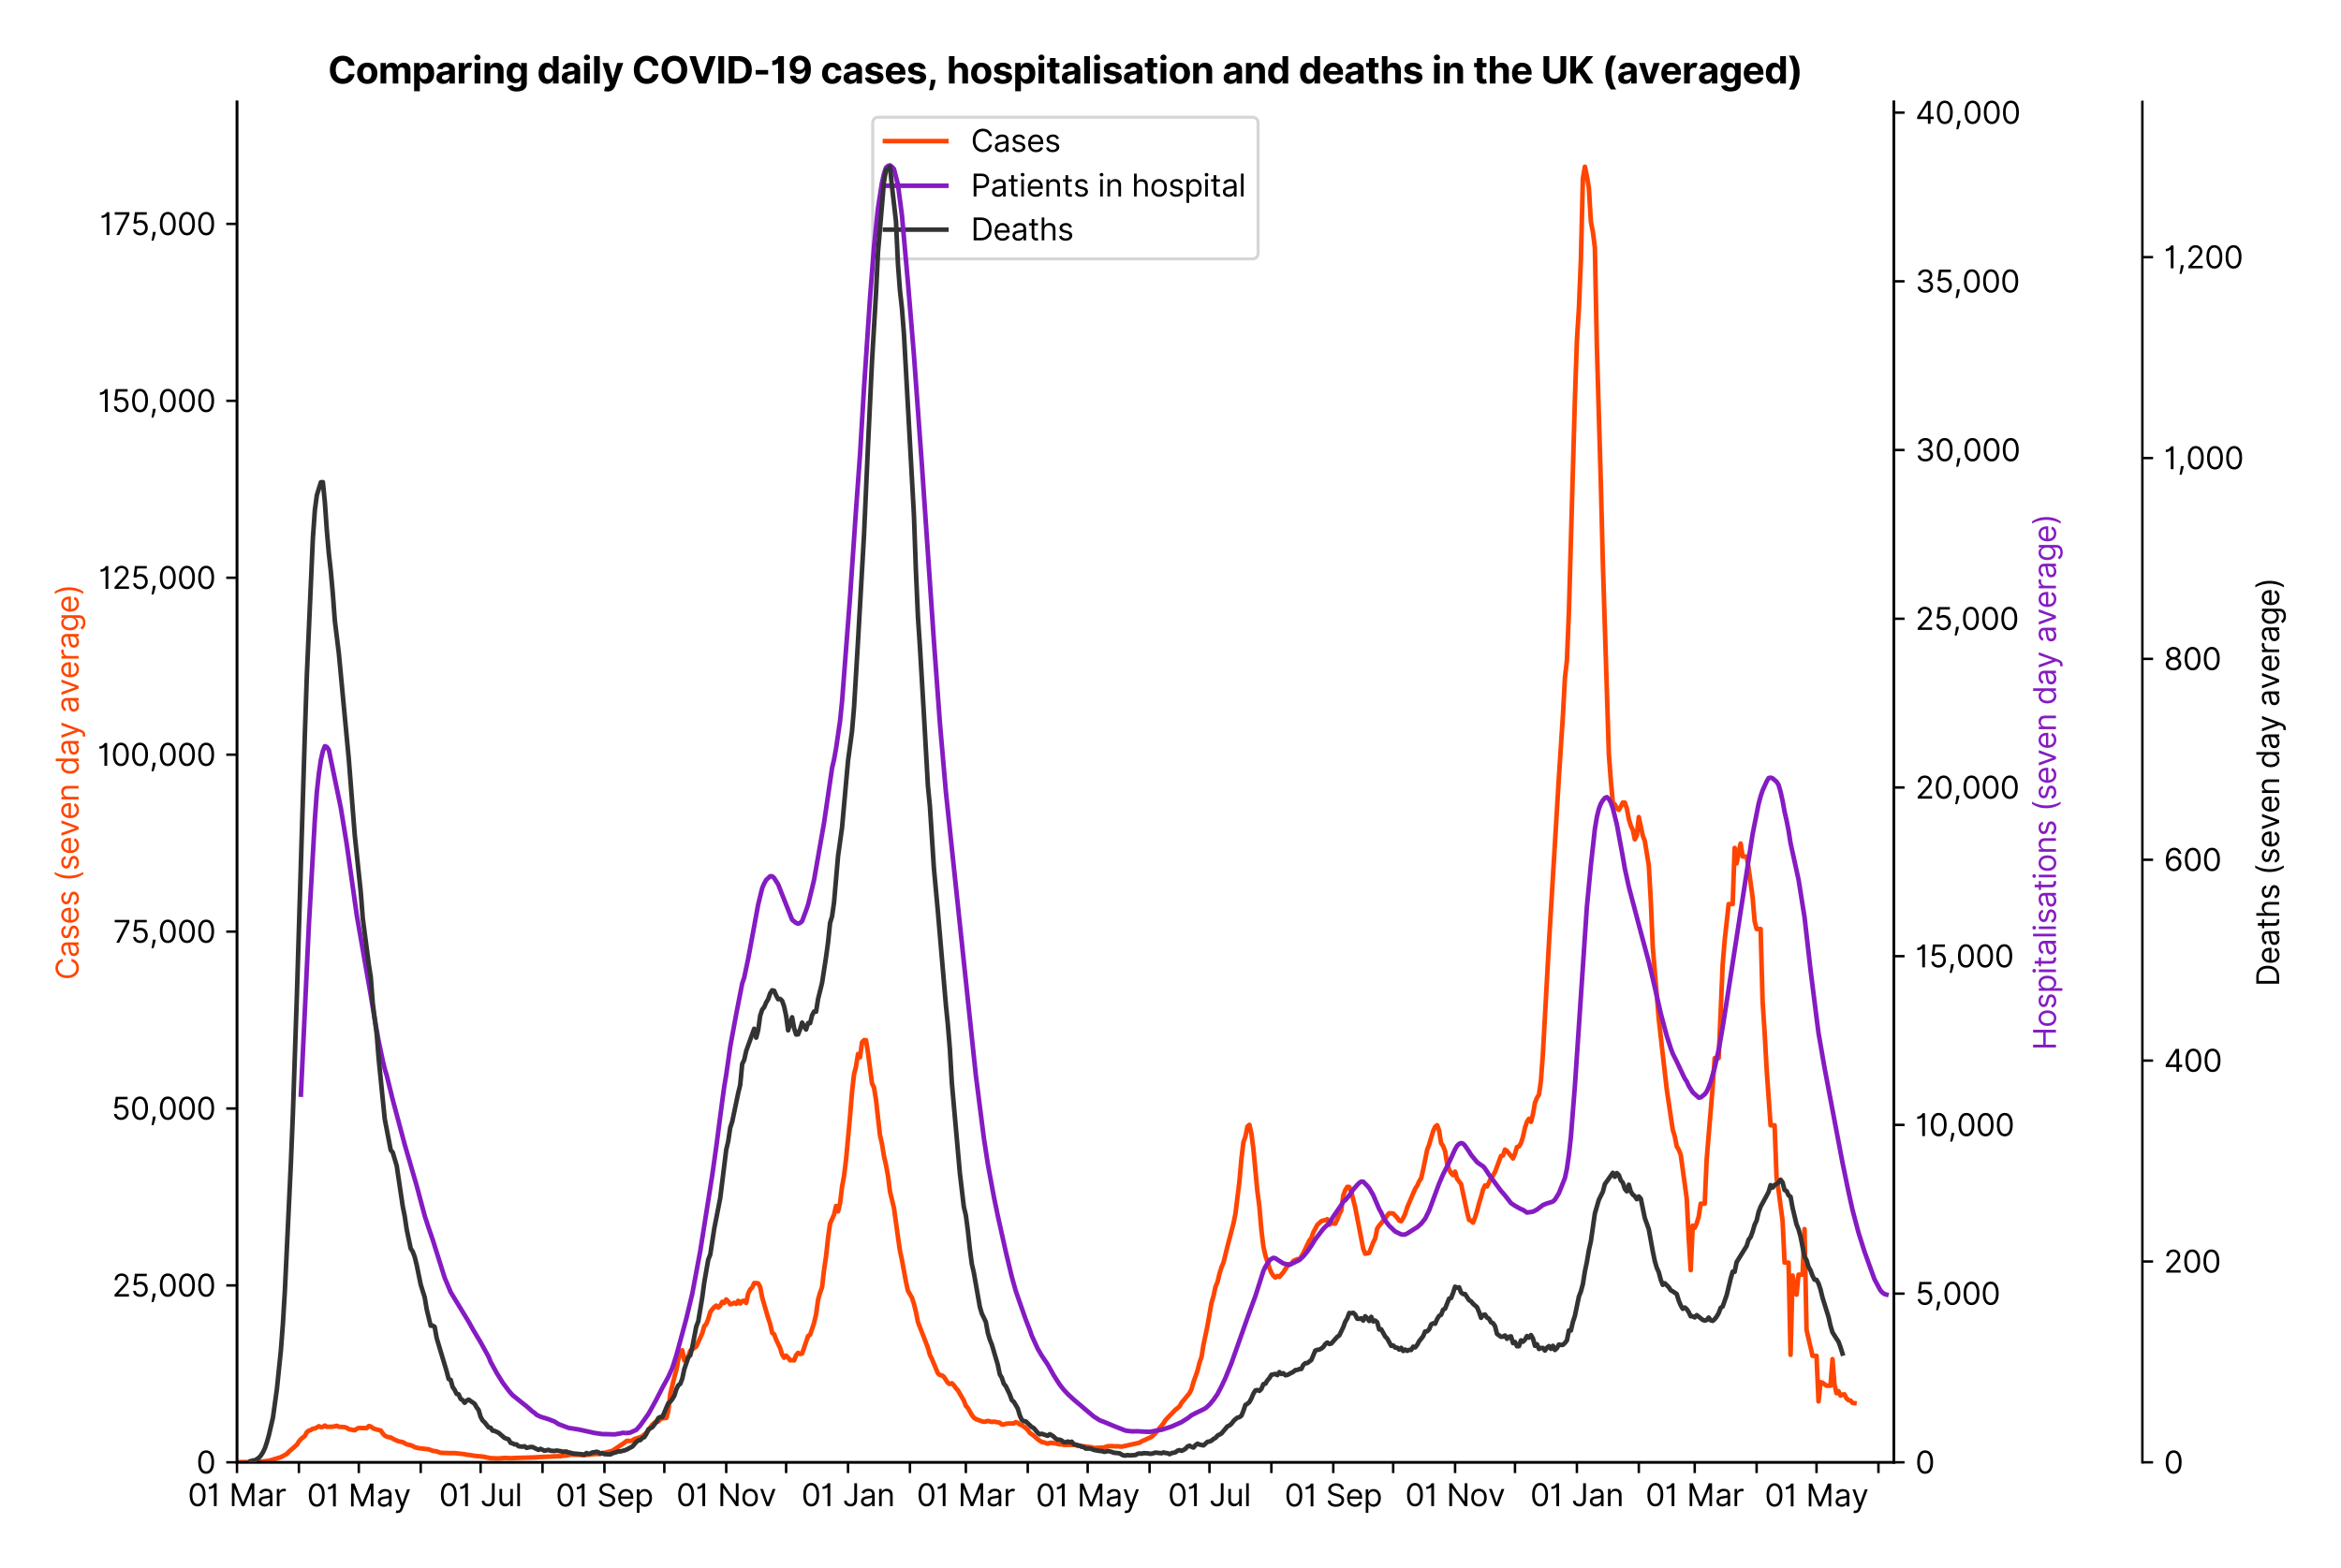 <?xml version="1.0" encoding="utf-8" standalone="no"?>
<!DOCTYPE svg PUBLIC "-//W3C//DTD SVG 1.1//EN"
  "http://www.w3.org/Graphics/SVG/1.1/DTD/svg11.dtd">
<svg xmlns:xlink="http://www.w3.org/1999/xlink" viewBox="0 0 762.978 511.234" xmlns="http://www.w3.org/2000/svg" version="1.1">
 <defs>
  <style type="text/css">*{stroke-linejoin: round; stroke-linecap: butt}</style>
 </defs>
 <g id="figure_1">
  <g id="patch_1">
   <path d="M 0 511.234 
L 762.978 511.234 
L 762.978 0 
L 0 0 
z
" style="fill: #ffffff"/>
  </g>
  <g id="axes_1">
   <g id="patch_2">
    <path d="M 77.239 476.745 
L 617.239 476.745 
L 617.239 33.225 
L 77.239 33.225 
z
" style="fill: #ffffff"/>
   </g>
   <g id="matplotlib.axis_1">
    <g id="xtick_1">
     <g id="line2d_1">
      <defs>
       <path id="m35cb506e67" d="M 0 0 
L 0 3.5 
" style="stroke: #000000; stroke-width: 0.8"/>
      </defs>
      <g>
       <use xlink:href="#m35cb506e67" x="77.239" y="476.745" style="stroke: #000000; stroke-width: 0.8"/>
      </g>
     </g>
     <g id="text_1">
      <!-- 01 Mar -->
      <g transform="translate(61.202 491.018)scale(0.1 -0.1)">
       <defs>
        <path id="Inter-Regular-30" d="M 2000 -64 
Q 1230 -64 806 561 
Q 382 1186 382 2327 
Q 382 3459 809 4088 
Q 1236 4718 2000 4718 
Q 2764 4718 3191 4088 
Q 3618 3459 3618 2327 
Q 3618 1186 3194 561 
Q 2771 -64 2000 -64 
z
M 2000 436 
Q 2509 436 2791 927 
Q 3073 1418 3073 2327 
Q 3073 3234 2789 3730 
Q 2505 4227 2000 4227 
Q 1496 4227 1211 3730 
Q 927 3234 927 2327 
Q 927 1418 1210 927 
Q 1493 436 2000 436 
z
" transform="scale(0.016)"/>
        <path id="Inter-Regular-31" d="M 1973 4655 
L 1973 0 
L 1409 0 
L 1409 3836 
L 1373 3836 
Q 1341 3773 1209 3692 
Q 1077 3611 868 3551 
Q 659 3491 391 3491 
L 391 3964 
Q 661 3964 859 4061 
Q 1057 4159 1190 4291 
Q 1323 4423 1392 4529 
Q 1461 4636 1473 4655 
L 1973 4655 
z
" transform="scale(0.016)"/>
        <path id="Inter-Regular-20" transform="scale(0.016)"/>
        <path id="Inter-Regular-4d" d="M 564 4655 
L 1236 4655 
L 2818 791 
L 2873 791 
L 4455 4655 
L 5127 4655 
L 5127 0 
L 4600 0 
L 4600 3536 
L 4555 3536 
L 3100 0 
L 2591 0 
L 1136 3536 
L 1091 3536 
L 1091 0 
L 564 0 
L 564 4655 
z
" transform="scale(0.016)"/>
        <path id="Inter-Regular-61" d="M 1518 -82 
Q 1186 -82 916 44 
Q 646 170 486 410 
Q 327 650 327 991 
Q 327 1291 445 1478 
Q 564 1666 761 1773 
Q 959 1880 1199 1933 
Q 1439 1986 1682 2018 
Q 2000 2059 2199 2080 
Q 2398 2102 2490 2154 
Q 2582 2207 2582 2336 
L 2582 2355 
Q 2582 2691 2399 2877 
Q 2216 3064 1846 3064 
Q 1461 3064 1243 2895 
Q 1025 2727 936 2536 
L 427 2718 
Q 564 3036 792 3214 
Q 1021 3393 1292 3464 
Q 1564 3536 1827 3536 
Q 1996 3536 2215 3496 
Q 2434 3457 2640 3334 
Q 2846 3211 2982 2963 
Q 3118 2716 3118 2300 
L 3118 0 
L 2582 0 
L 2582 473 
L 2555 473 
Q 2500 359 2373 229 
Q 2246 100 2034 9 
Q 1823 -82 1518 -82 
z
M 1600 400 
Q 1918 400 2137 525 
Q 2357 650 2469 847 
Q 2582 1045 2582 1264 
L 2582 1755 
Q 2548 1714 2433 1681 
Q 2318 1648 2169 1624 
Q 2021 1600 1881 1583 
Q 1741 1566 1655 1555 
Q 1446 1527 1265 1467 
Q 1084 1407 974 1287 
Q 864 1168 864 964 
Q 864 684 1072 542 
Q 1280 400 1600 400 
z
" transform="scale(0.016)"/>
        <path id="Inter-Regular-72" d="M 491 0 
L 491 3491 
L 1009 3491 
L 1009 2964 
L 1046 2964 
Q 1139 3223 1389 3384 
Q 1639 3545 1955 3545 
Q 2100 3545 2209 3511 
Q 2318 3477 2400 3418 
L 2218 2964 
Q 2161 2993 2085 3010 
Q 2009 3027 1909 3027 
Q 1527 3027 1277 2794 
Q 1027 2561 1027 2209 
L 1027 0 
L 491 0 
z
" transform="scale(0.016)"/>
       </defs>
       <use xlink:href="#Inter-Regular-30"/>
       <use xlink:href="#Inter-Regular-31" x="62.5"/>
       <use xlink:href="#Inter-Regular-20" x="106.676"/>
       <use xlink:href="#Inter-Regular-4d" x="134.801"/>
       <use xlink:href="#Inter-Regular-61" x="225.994"/>
       <use xlink:href="#Inter-Regular-72" x="282.386"/>
      </g>
     </g>
    </g>
    <g id="xtick_2">
     <g id="line2d_2">
      <g>
       <use xlink:href="#m35cb506e67" x="97.415" y="476.745" style="stroke: #000000; stroke-width: 0.8"/>
      </g>
     </g>
    </g>
    <g id="xtick_3">
     <g id="line2d_3">
      <g>
       <use xlink:href="#m35cb506e67" x="116.939" y="476.745" style="stroke: #000000; stroke-width: 0.8"/>
      </g>
     </g>
     <g id="text_2">
      <!-- 01 May -->
      <g transform="translate(100.036 491.117)scale(0.1 -0.1)">
       <defs>
        <path id="Inter-Regular-79" d="M 818 -1355 
Q 682 -1355 575 -1333 
Q 468 -1311 427 -1291 
L 564 -818 
Q 857 -893 1053 -814 
Q 1250 -736 1391 -345 
L 1509 -18 
L 218 3491 
L 800 3491 
L 1764 709 
L 1800 709 
L 2764 3491 
L 3346 3491 
L 1846 -564 
Q 1550 -1355 818 -1355 
z
" transform="scale(0.016)"/>
       </defs>
       <use xlink:href="#Inter-Regular-30"/>
       <use xlink:href="#Inter-Regular-31" x="62.5"/>
       <use xlink:href="#Inter-Regular-20" x="106.676"/>
       <use xlink:href="#Inter-Regular-4d" x="134.801"/>
       <use xlink:href="#Inter-Regular-61" x="225.994"/>
       <use xlink:href="#Inter-Regular-79" x="282.386"/>
      </g>
     </g>
    </g>
    <g id="xtick_4">
     <g id="line2d_4">
      <g>
       <use xlink:href="#m35cb506e67" x="137.115" y="476.745" style="stroke: #000000; stroke-width: 0.8"/>
      </g>
     </g>
    </g>
    <g id="xtick_5">
     <g id="line2d_5">
      <g>
       <use xlink:href="#m35cb506e67" x="156.64" y="476.745" style="stroke: #000000; stroke-width: 0.8"/>
      </g>
     </g>
     <g id="text_3">
      <!-- 01 Jul -->
      <g transform="translate(143.096 491.018)scale(0.1 -0.1)">
       <defs>
        <path id="Inter-Regular-4a" d="M 2346 4655 
L 2909 4655 
L 2909 1327 
Q 2909 657 2549 296 
Q 2189 -64 1582 -64 
Q 1200 -64 902 76 
Q 605 216 434 475 
Q 264 734 264 1091 
L 818 1091 
Q 818 795 1034 615 
Q 1250 436 1582 436 
Q 1948 436 2147 664 
Q 2346 893 2346 1327 
L 2346 4655 
z
" transform="scale(0.016)"/>
        <path id="Inter-Regular-75" d="M 2691 1427 
L 2691 3491 
L 3227 3491 
L 3227 0 
L 2691 0 
L 2691 591 
L 2655 591 
Q 2532 325 2273 140 
Q 2014 -45 1618 -45 
Q 1127 -45 809 280 
Q 491 605 491 1273 
L 491 3491 
L 1027 3491 
L 1027 1309 
Q 1027 927 1242 700 
Q 1457 473 1791 473 
Q 1991 473 2199 575 
Q 2407 677 2549 888 
Q 2691 1100 2691 1427 
z
" transform="scale(0.016)"/>
        <path id="Inter-Regular-6c" d="M 1027 4655 
L 1027 0 
L 491 0 
L 491 4655 
L 1027 4655 
z
" transform="scale(0.016)"/>
       </defs>
       <use xlink:href="#Inter-Regular-30"/>
       <use xlink:href="#Inter-Regular-31" x="62.5"/>
       <use xlink:href="#Inter-Regular-20" x="106.676"/>
       <use xlink:href="#Inter-Regular-4a" x="134.801"/>
       <use xlink:href="#Inter-Regular-75" x="189.063"/>
       <use xlink:href="#Inter-Regular-6c" x="247.159"/>
      </g>
     </g>
    </g>
    <g id="xtick_6">
     <g id="line2d_6">
      <g>
       <use xlink:href="#m35cb506e67" x="176.815" y="476.745" style="stroke: #000000; stroke-width: 0.8"/>
      </g>
     </g>
    </g>
    <g id="xtick_7">
     <g id="line2d_7">
      <g>
       <use xlink:href="#m35cb506e67" x="196.991" y="476.745" style="stroke: #000000; stroke-width: 0.8"/>
      </g>
     </g>
     <g id="text_4">
      <!-- 01 Sep -->
      <g transform="translate(181.103 491.117)scale(0.1 -0.1)">
       <defs>
        <path id="Inter-Regular-53" d="M 3109 3491 
Q 3068 3836 2777 4027 
Q 2486 4218 2064 4218 
Q 1600 4218 1318 3999 
Q 1036 3780 1036 3445 
Q 1036 3195 1189 3042 
Q 1343 2889 1553 2803 
Q 1764 2718 1936 2673 
L 2409 2545 
Q 2591 2498 2815 2414 
Q 3039 2330 3244 2185 
Q 3450 2041 3584 1816 
Q 3718 1591 3718 1264 
Q 3718 886 3521 581 
Q 3325 277 2949 97 
Q 2573 -82 2036 -82 
Q 1286 -82 845 272 
Q 405 627 364 1200 
L 946 1200 
Q 968 936 1124 764 
Q 1280 593 1519 510 
Q 1759 427 2036 427 
Q 2359 427 2616 533 
Q 2873 639 3023 828 
Q 3173 1018 3173 1273 
Q 3173 1505 3043 1650 
Q 2914 1795 2702 1886 
Q 2491 1977 2246 2045 
L 1673 2209 
Q 1127 2366 809 2657 
Q 491 2948 491 3418 
Q 491 3809 703 4101 
Q 916 4393 1276 4555 
Q 1636 4718 2082 4718 
Q 2532 4718 2882 4558 
Q 3232 4398 3437 4120 
Q 3643 3843 3655 3491 
L 3109 3491 
z
" transform="scale(0.016)"/>
        <path id="Inter-Regular-65" d="M 1955 -73 
Q 1450 -73 1085 151 
Q 721 375 524 778 
Q 327 1182 327 1718 
Q 327 2255 524 2665 
Q 721 3075 1074 3305 
Q 1427 3536 1900 3536 
Q 2173 3536 2439 3445 
Q 2705 3355 2923 3151 
Q 3141 2948 3270 2614 
Q 3400 2280 3400 1791 
L 3400 1564 
L 866 1564 
Q 884 1005 1183 707 
Q 1482 409 1955 409 
Q 2271 409 2498 545 
Q 2725 682 2827 955 
L 3346 809 
Q 3223 414 2854 170 
Q 2486 -73 1955 -73 
z
M 866 2027 
L 2855 2027 
Q 2855 2470 2595 2762 
Q 2336 3055 1900 3055 
Q 1593 3055 1368 2911 
Q 1143 2768 1013 2533 
Q 884 2298 866 2027 
z
" transform="scale(0.016)"/>
        <path id="Inter-Regular-70" d="M 491 -1309 
L 491 3491 
L 1009 3491 
L 1009 2936 
L 1073 2936 
Q 1132 3027 1237 3169 
Q 1343 3311 1542 3423 
Q 1741 3536 2082 3536 
Q 2523 3536 2859 3315 
Q 3196 3095 3384 2690 
Q 3573 2286 3573 1736 
Q 3573 1182 3384 776 
Q 3196 370 2861 148 
Q 2527 -73 2091 -73 
Q 1755 -73 1552 39 
Q 1350 152 1241 296 
Q 1132 441 1073 536 
L 1027 536 
L 1027 -1309 
L 491 -1309 
z
M 1018 1745 
Q 1018 1152 1276 780 
Q 1534 409 2018 409 
Q 2355 409 2581 587 
Q 2807 766 2921 1069 
Q 3036 1373 3036 1745 
Q 3036 2114 2923 2410 
Q 2811 2707 2585 2881 
Q 2359 3055 2018 3055 
Q 1527 3055 1272 2693 
Q 1018 2332 1018 1745 
z
" transform="scale(0.016)"/>
       </defs>
       <use xlink:href="#Inter-Regular-30"/>
       <use xlink:href="#Inter-Regular-31" x="62.5"/>
       <use xlink:href="#Inter-Regular-20" x="106.676"/>
       <use xlink:href="#Inter-Regular-53" x="134.801"/>
       <use xlink:href="#Inter-Regular-65" x="198.58"/>
       <use xlink:href="#Inter-Regular-70" x="256.818"/>
      </g>
     </g>
    </g>
    <g id="xtick_8">
     <g id="line2d_8">
      <g>
       <use xlink:href="#m35cb506e67" x="216.515" y="476.745" style="stroke: #000000; stroke-width: 0.8"/>
      </g>
     </g>
    </g>
    <g id="xtick_9">
     <g id="line2d_9">
      <g>
       <use xlink:href="#m35cb506e67" x="236.691" y="476.745" style="stroke: #000000; stroke-width: 0.8"/>
      </g>
     </g>
     <g id="text_5">
      <!-- 01 Nov -->
      <g transform="translate(220.42 491.018)scale(0.1 -0.1)">
       <defs>
        <path id="Inter-Regular-4e" d="M 4255 4655 
L 4255 0 
L 3709 0 
L 1173 3655 
L 1127 3655 
L 1127 0 
L 564 0 
L 564 4655 
L 1109 4655 
L 3655 991 
L 3700 991 
L 3700 4655 
L 4255 4655 
z
" transform="scale(0.016)"/>
        <path id="Inter-Regular-6f" d="M 1909 -73 
Q 1436 -73 1080 152 
Q 725 377 526 781 
Q 327 1186 327 1727 
Q 327 2273 526 2679 
Q 725 3086 1080 3311 
Q 1436 3536 1909 3536 
Q 2382 3536 2737 3311 
Q 3093 3086 3292 2679 
Q 3491 2273 3491 1727 
Q 3491 1186 3292 781 
Q 3093 377 2737 152 
Q 2382 -73 1909 -73 
z
M 1909 409 
Q 2268 409 2500 593 
Q 2732 777 2843 1077 
Q 2955 1377 2955 1727 
Q 2955 2077 2843 2379 
Q 2732 2682 2500 2868 
Q 2268 3055 1909 3055 
Q 1550 3055 1318 2868 
Q 1086 2682 975 2379 
Q 864 2077 864 1727 
Q 864 1377 975 1077 
Q 1086 777 1318 593 
Q 1550 409 1909 409 
z
" transform="scale(0.016)"/>
        <path id="Inter-Regular-76" d="M 3346 3491 
L 2055 0 
L 1509 0 
L 218 3491 
L 800 3491 
L 1764 709 
L 1800 709 
L 2764 3491 
L 3346 3491 
z
" transform="scale(0.016)"/>
       </defs>
       <use xlink:href="#Inter-Regular-30"/>
       <use xlink:href="#Inter-Regular-31" x="62.5"/>
       <use xlink:href="#Inter-Regular-20" x="106.676"/>
       <use xlink:href="#Inter-Regular-4e" x="134.801"/>
       <use xlink:href="#Inter-Regular-6f" x="210.085"/>
       <use xlink:href="#Inter-Regular-76" x="269.744"/>
      </g>
     </g>
    </g>
    <g id="xtick_10">
     <g id="line2d_10">
      <g>
       <use xlink:href="#m35cb506e67" x="256.216" y="476.745" style="stroke: #000000; stroke-width: 0.8"/>
      </g>
     </g>
    </g>
    <g id="xtick_11">
     <g id="line2d_11">
      <g>
       <use xlink:href="#m35cb506e67" x="276.391" y="476.745" style="stroke: #000000; stroke-width: 0.8"/>
      </g>
     </g>
     <g id="text_6">
      <!-- 01 Jan -->
      <g transform="translate(261.192 491.018)scale(0.1 -0.1)">
       <defs>
        <path id="Inter-Regular-6e" d="M 1027 2100 
L 1027 0 
L 491 0 
L 491 3491 
L 1009 3491 
L 1009 2945 
L 1055 2945 
Q 1177 3211 1427 3373 
Q 1677 3536 2073 3536 
Q 2602 3536 2928 3211 
Q 3255 2886 3255 2218 
L 3255 0 
L 2718 0 
L 2718 2182 
Q 2718 2593 2504 2824 
Q 2291 3055 1918 3055 
Q 1534 3055 1280 2806 
Q 1027 2557 1027 2100 
z
" transform="scale(0.016)"/>
       </defs>
       <use xlink:href="#Inter-Regular-30"/>
       <use xlink:href="#Inter-Regular-31" x="62.5"/>
       <use xlink:href="#Inter-Regular-20" x="106.676"/>
       <use xlink:href="#Inter-Regular-4a" x="134.801"/>
       <use xlink:href="#Inter-Regular-61" x="189.063"/>
       <use xlink:href="#Inter-Regular-6e" x="245.455"/>
      </g>
     </g>
    </g>
    <g id="xtick_12">
     <g id="line2d_12">
      <g>
       <use xlink:href="#m35cb506e67" x="296.567" y="476.745" style="stroke: #000000; stroke-width: 0.8"/>
      </g>
     </g>
    </g>
    <g id="xtick_13">
     <g id="line2d_13">
      <g>
       <use xlink:href="#m35cb506e67" x="314.79" y="476.745" style="stroke: #000000; stroke-width: 0.8"/>
      </g>
     </g>
     <g id="text_7">
      <!-- 01 Mar -->
      <g transform="translate(298.753 491.018)scale(0.1 -0.1)">
       <use xlink:href="#Inter-Regular-30"/>
       <use xlink:href="#Inter-Regular-31" x="62.5"/>
       <use xlink:href="#Inter-Regular-20" x="106.676"/>
       <use xlink:href="#Inter-Regular-4d" x="134.801"/>
       <use xlink:href="#Inter-Regular-61" x="225.994"/>
       <use xlink:href="#Inter-Regular-72" x="282.386"/>
      </g>
     </g>
    </g>
    <g id="xtick_14">
     <g id="line2d_14">
      <g>
       <use xlink:href="#m35cb506e67" x="334.965" y="476.745" style="stroke: #000000; stroke-width: 0.8"/>
      </g>
     </g>
    </g>
    <g id="xtick_15">
     <g id="line2d_15">
      <g>
       <use xlink:href="#m35cb506e67" x="354.49" y="476.745" style="stroke: #000000; stroke-width: 0.8"/>
      </g>
     </g>
     <g id="text_8">
      <!-- 01 May -->
      <g transform="translate(337.587 491.117)scale(0.1 -0.1)">
       <use xlink:href="#Inter-Regular-30"/>
       <use xlink:href="#Inter-Regular-31" x="62.5"/>
       <use xlink:href="#Inter-Regular-20" x="106.676"/>
       <use xlink:href="#Inter-Regular-4d" x="134.801"/>
       <use xlink:href="#Inter-Regular-61" x="225.994"/>
       <use xlink:href="#Inter-Regular-79" x="282.386"/>
      </g>
     </g>
    </g>
    <g id="xtick_16">
     <g id="line2d_16">
      <g>
       <use xlink:href="#m35cb506e67" x="374.666" y="476.745" style="stroke: #000000; stroke-width: 0.8"/>
      </g>
     </g>
    </g>
    <g id="xtick_17">
     <g id="line2d_17">
      <g>
       <use xlink:href="#m35cb506e67" x="394.19" y="476.745" style="stroke: #000000; stroke-width: 0.8"/>
      </g>
     </g>
     <g id="text_9">
      <!-- 01 Jul -->
      <g transform="translate(380.647 491.018)scale(0.1 -0.1)">
       <use xlink:href="#Inter-Regular-30"/>
       <use xlink:href="#Inter-Regular-31" x="62.5"/>
       <use xlink:href="#Inter-Regular-20" x="106.676"/>
       <use xlink:href="#Inter-Regular-4a" x="134.801"/>
       <use xlink:href="#Inter-Regular-75" x="189.063"/>
       <use xlink:href="#Inter-Regular-6c" x="247.159"/>
      </g>
     </g>
    </g>
    <g id="xtick_18">
     <g id="line2d_18">
      <g>
       <use xlink:href="#m35cb506e67" x="414.366" y="476.745" style="stroke: #000000; stroke-width: 0.8"/>
      </g>
     </g>
    </g>
    <g id="xtick_19">
     <g id="line2d_19">
      <g>
       <use xlink:href="#m35cb506e67" x="434.542" y="476.745" style="stroke: #000000; stroke-width: 0.8"/>
      </g>
     </g>
     <g id="text_10">
      <!-- 01 Sep -->
      <g transform="translate(418.654 491.117)scale(0.1 -0.1)">
       <use xlink:href="#Inter-Regular-30"/>
       <use xlink:href="#Inter-Regular-31" x="62.5"/>
       <use xlink:href="#Inter-Regular-20" x="106.676"/>
       <use xlink:href="#Inter-Regular-53" x="134.801"/>
       <use xlink:href="#Inter-Regular-65" x="198.58"/>
       <use xlink:href="#Inter-Regular-70" x="256.818"/>
      </g>
     </g>
    </g>
    <g id="xtick_20">
     <g id="line2d_20">
      <g>
       <use xlink:href="#m35cb506e67" x="454.066" y="476.745" style="stroke: #000000; stroke-width: 0.8"/>
      </g>
     </g>
    </g>
    <g id="xtick_21">
     <g id="line2d_21">
      <g>
       <use xlink:href="#m35cb506e67" x="474.242" y="476.745" style="stroke: #000000; stroke-width: 0.8"/>
      </g>
     </g>
     <g id="text_11">
      <!-- 01 Nov -->
      <g transform="translate(457.971 491.018)scale(0.1 -0.1)">
       <use xlink:href="#Inter-Regular-30"/>
       <use xlink:href="#Inter-Regular-31" x="62.5"/>
       <use xlink:href="#Inter-Regular-20" x="106.676"/>
       <use xlink:href="#Inter-Regular-4e" x="134.801"/>
       <use xlink:href="#Inter-Regular-6f" x="210.085"/>
       <use xlink:href="#Inter-Regular-76" x="269.744"/>
      </g>
     </g>
    </g>
    <g id="xtick_22">
     <g id="line2d_22">
      <g>
       <use xlink:href="#m35cb506e67" x="493.767" y="476.745" style="stroke: #000000; stroke-width: 0.8"/>
      </g>
     </g>
    </g>
    <g id="xtick_23">
     <g id="line2d_23">
      <g>
       <use xlink:href="#m35cb506e67" x="513.942" y="476.745" style="stroke: #000000; stroke-width: 0.8"/>
      </g>
     </g>
     <g id="text_12">
      <!-- 01 Jan -->
      <g transform="translate(498.743 491.018)scale(0.1 -0.1)">
       <use xlink:href="#Inter-Regular-30"/>
       <use xlink:href="#Inter-Regular-31" x="62.5"/>
       <use xlink:href="#Inter-Regular-20" x="106.676"/>
       <use xlink:href="#Inter-Regular-4a" x="134.801"/>
       <use xlink:href="#Inter-Regular-61" x="189.063"/>
       <use xlink:href="#Inter-Regular-6e" x="245.455"/>
      </g>
     </g>
    </g>
    <g id="xtick_24">
     <g id="line2d_24">
      <g>
       <use xlink:href="#m35cb506e67" x="534.118" y="476.745" style="stroke: #000000; stroke-width: 0.8"/>
      </g>
     </g>
    </g>
    <g id="xtick_25">
     <g id="line2d_25">
      <g>
       <use xlink:href="#m35cb506e67" x="552.341" y="476.745" style="stroke: #000000; stroke-width: 0.8"/>
      </g>
     </g>
     <g id="text_13">
      <!-- 01 Mar -->
      <g transform="translate(536.304 491.018)scale(0.1 -0.1)">
       <use xlink:href="#Inter-Regular-30"/>
       <use xlink:href="#Inter-Regular-31" x="62.5"/>
       <use xlink:href="#Inter-Regular-20" x="106.676"/>
       <use xlink:href="#Inter-Regular-4d" x="134.801"/>
       <use xlink:href="#Inter-Regular-61" x="225.994"/>
       <use xlink:href="#Inter-Regular-72" x="282.386"/>
      </g>
     </g>
    </g>
    <g id="xtick_26">
     <g id="line2d_26">
      <g>
       <use xlink:href="#m35cb506e67" x="572.516" y="476.745" style="stroke: #000000; stroke-width: 0.8"/>
      </g>
     </g>
    </g>
    <g id="xtick_27">
     <g id="line2d_27">
      <g>
       <use xlink:href="#m35cb506e67" x="592.041" y="476.745" style="stroke: #000000; stroke-width: 0.8"/>
      </g>
     </g>
     <g id="text_14">
      <!-- 01 May -->
      <g transform="translate(575.138 491.117)scale(0.1 -0.1)">
       <use xlink:href="#Inter-Regular-30"/>
       <use xlink:href="#Inter-Regular-31" x="62.5"/>
       <use xlink:href="#Inter-Regular-20" x="106.676"/>
       <use xlink:href="#Inter-Regular-4d" x="134.801"/>
       <use xlink:href="#Inter-Regular-61" x="225.994"/>
       <use xlink:href="#Inter-Regular-79" x="282.386"/>
      </g>
     </g>
    </g>
    <g id="xtick_28">
     <g id="line2d_28">
      <g>
       <use xlink:href="#m35cb506e67" x="612.217" y="476.745" style="stroke: #000000; stroke-width: 0.8"/>
      </g>
     </g>
    </g>
   </g>
   <g id="matplotlib.axis_2">
    <g id="ytick_1">
     <g id="line2d_29">
      <defs>
       <path id="m6d2b07fbf5" d="M 0 0 
L -3.5 0 
" style="stroke: #000000; stroke-width: 0.8"/>
      </defs>
      <g>
       <use xlink:href="#m6d2b07fbf5" x="77.239" y="476.745" style="stroke: #000000; stroke-width: 0.8"/>
      </g>
     </g>
     <g id="text_15">
      <!-- 0 -->
      <g transform="translate(63.989 480.382)scale(0.1 -0.1)">
       <use xlink:href="#Inter-Regular-30"/>
      </g>
     </g>
    </g>
    <g id="ytick_2">
     <g id="line2d_30">
      <g>
       <use xlink:href="#m6d2b07fbf5" x="77.239" y="419.067" style="stroke: #000000; stroke-width: 0.8"/>
      </g>
     </g>
     <g id="text_16">
      <!-- 25,000 -->
      <g transform="translate(36.559 422.703)scale(0.1 -0.1)">
       <defs>
        <path id="Inter-Regular-32" d="M 482 0 
L 482 409 
L 2018 2091 
Q 2289 2386 2464 2605 
Q 2639 2825 2724 3019 
Q 2809 3214 2809 3427 
Q 2809 3795 2553 4011 
Q 2298 4227 1918 4227 
Q 1514 4227 1275 3985 
Q 1036 3743 1036 3345 
L 500 3345 
Q 500 3755 688 4064 
Q 877 4373 1203 4545 
Q 1530 4718 1936 4718 
Q 2346 4718 2661 4545 
Q 2977 4373 3156 4079 
Q 3336 3786 3336 3427 
Q 3336 3170 3244 2926 
Q 3152 2682 2926 2383 
Q 2700 2084 2300 1655 
L 1255 536 
L 1255 500 
L 3418 500 
L 3418 0 
L 482 0 
z
" transform="scale(0.016)"/>
        <path id="Inter-Regular-35" d="M 1936 -64 
Q 1536 -64 1216 95 
Q 896 255 702 532 
Q 509 809 491 1164 
L 1036 1164 
Q 1068 848 1324 642 
Q 1580 436 1936 436 
Q 2223 436 2447 570 
Q 2671 705 2799 940 
Q 2927 1175 2927 1473 
Q 2927 1777 2794 2017 
Q 2661 2257 2429 2395 
Q 2198 2534 1900 2536 
Q 1686 2539 1461 2472 
Q 1236 2405 1091 2300 
L 564 2364 
L 846 4655 
L 3264 4655 
L 3264 4155 
L 1318 4155 
L 1155 2782 
L 1182 2782 
Q 1325 2895 1541 2970 
Q 1757 3045 1991 3045 
Q 2418 3045 2753 2842 
Q 3089 2639 3281 2286 
Q 3473 1934 3473 1482 
Q 3473 1036 3274 687 
Q 3075 339 2727 137 
Q 2380 -64 1936 -64 
z
" transform="scale(0.016)"/>
        <path id="Inter-Regular-2c" d="M 1291 636 
L 1255 391 
Q 1216 132 1137 -163 
Q 1059 -459 975 -720 
Q 891 -982 836 -1136 
L 427 -1136 
Q 457 -991 504 -752 
Q 552 -514 601 -219 
Q 650 75 682 382 
L 709 636 
L 1291 636 
z
" transform="scale(0.016)"/>
       </defs>
       <use xlink:href="#Inter-Regular-32"/>
       <use xlink:href="#Inter-Regular-35" x="60.511"/>
       <use xlink:href="#Inter-Regular-2c" x="121.307"/>
       <use xlink:href="#Inter-Regular-30" x="149.29"/>
       <use xlink:href="#Inter-Regular-30" x="211.79"/>
       <use xlink:href="#Inter-Regular-30" x="274.29"/>
      </g>
     </g>
    </g>
    <g id="ytick_3">
     <g id="line2d_31">
      <g>
       <use xlink:href="#m6d2b07fbf5" x="77.239" y="361.388" style="stroke: #000000; stroke-width: 0.8"/>
      </g>
     </g>
     <g id="text_17">
      <!-- 50,000 -->
      <g transform="translate(36.361 365.025)scale(0.1 -0.1)">
       <use xlink:href="#Inter-Regular-35"/>
       <use xlink:href="#Inter-Regular-30" x="60.795"/>
       <use xlink:href="#Inter-Regular-2c" x="123.295"/>
       <use xlink:href="#Inter-Regular-30" x="151.278"/>
       <use xlink:href="#Inter-Regular-30" x="213.778"/>
       <use xlink:href="#Inter-Regular-30" x="276.278"/>
      </g>
     </g>
    </g>
    <g id="ytick_4">
     <g id="line2d_32">
      <g>
       <use xlink:href="#m6d2b07fbf5" x="77.239" y="303.71" style="stroke: #000000; stroke-width: 0.8"/>
      </g>
     </g>
     <g id="text_18">
      <!-- 75,000 -->
      <g transform="translate(36.9 307.346)scale(0.1 -0.1)">
       <defs>
        <path id="Inter-Regular-37" d="M 627 0 
L 2709 4118 
L 2709 4155 
L 309 4155 
L 309 4655 
L 3291 4655 
L 3291 4127 
L 1218 0 
L 627 0 
z
" transform="scale(0.016)"/>
       </defs>
       <use xlink:href="#Inter-Regular-37"/>
       <use xlink:href="#Inter-Regular-35" x="57.102"/>
       <use xlink:href="#Inter-Regular-2c" x="117.898"/>
       <use xlink:href="#Inter-Regular-30" x="145.881"/>
       <use xlink:href="#Inter-Regular-30" x="208.381"/>
       <use xlink:href="#Inter-Regular-30" x="270.881"/>
      </g>
     </g>
    </g>
    <g id="ytick_5">
     <g id="line2d_33">
      <g>
       <use xlink:href="#m6d2b07fbf5" x="77.239" y="246.031" style="stroke: #000000; stroke-width: 0.8"/>
      </g>
     </g>
     <g id="text_19">
      <!-- 100,000 -->
      <g transform="translate(31.773 249.668)scale(0.1 -0.1)">
       <use xlink:href="#Inter-Regular-31"/>
       <use xlink:href="#Inter-Regular-30" x="44.176"/>
       <use xlink:href="#Inter-Regular-30" x="106.676"/>
       <use xlink:href="#Inter-Regular-2c" x="169.176"/>
       <use xlink:href="#Inter-Regular-30" x="197.159"/>
       <use xlink:href="#Inter-Regular-30" x="259.659"/>
       <use xlink:href="#Inter-Regular-30" x="322.159"/>
      </g>
     </g>
    </g>
    <g id="ytick_6">
     <g id="line2d_34">
      <g>
       <use xlink:href="#m6d2b07fbf5" x="77.239" y="188.353" style="stroke: #000000; stroke-width: 0.8"/>
      </g>
     </g>
     <g id="text_20">
      <!-- 125,000 -->
      <g transform="translate(32.142 191.99)scale(0.1 -0.1)">
       <use xlink:href="#Inter-Regular-31"/>
       <use xlink:href="#Inter-Regular-32" x="44.176"/>
       <use xlink:href="#Inter-Regular-35" x="104.688"/>
       <use xlink:href="#Inter-Regular-2c" x="165.483"/>
       <use xlink:href="#Inter-Regular-30" x="193.466"/>
       <use xlink:href="#Inter-Regular-30" x="255.966"/>
       <use xlink:href="#Inter-Regular-30" x="318.466"/>
      </g>
     </g>
    </g>
    <g id="ytick_7">
     <g id="line2d_35">
      <g>
       <use xlink:href="#m6d2b07fbf5" x="77.239" y="130.674" style="stroke: #000000; stroke-width: 0.8"/>
      </g>
     </g>
     <g id="text_21">
      <!-- 150,000 -->
      <g transform="translate(31.944 134.311)scale(0.1 -0.1)">
       <use xlink:href="#Inter-Regular-31"/>
       <use xlink:href="#Inter-Regular-35" x="44.176"/>
       <use xlink:href="#Inter-Regular-30" x="104.972"/>
       <use xlink:href="#Inter-Regular-2c" x="167.472"/>
       <use xlink:href="#Inter-Regular-30" x="195.455"/>
       <use xlink:href="#Inter-Regular-30" x="257.955"/>
       <use xlink:href="#Inter-Regular-30" x="320.455"/>
      </g>
     </g>
    </g>
    <g id="ytick_8">
     <g id="line2d_36">
      <g>
       <use xlink:href="#m6d2b07fbf5" x="77.239" y="72.996" style="stroke: #000000; stroke-width: 0.8"/>
      </g>
     </g>
     <g id="text_22">
      <!-- 175,000 -->
      <g transform="translate(32.483 76.633)scale(0.1 -0.1)">
       <use xlink:href="#Inter-Regular-31"/>
       <use xlink:href="#Inter-Regular-37" x="44.176"/>
       <use xlink:href="#Inter-Regular-35" x="101.278"/>
       <use xlink:href="#Inter-Regular-2c" x="162.074"/>
       <use xlink:href="#Inter-Regular-30" x="190.057"/>
       <use xlink:href="#Inter-Regular-30" x="252.557"/>
       <use xlink:href="#Inter-Regular-30" x="315.057"/>
      </g>
     </g>
    </g>
    <g id="text_23">
     <!-- Cases (seven day average) -->
     <g style="fill: #ff4500" transform="translate(25.614 319.49)rotate(-90)scale(0.1 -0.1)">
      <defs>
       <path id="Inter-Regular-43" d="M 4309 3200 
L 3746 3200 
Q 3677 3523 3484 3743 
Q 3291 3964 3018 4077 
Q 2746 4191 2436 4191 
Q 2014 4191 1672 3977 
Q 1330 3764 1128 3348 
Q 927 2932 927 2327 
Q 927 1723 1128 1307 
Q 1330 891 1672 677 
Q 2014 464 2436 464 
Q 2746 464 3018 577 
Q 3291 691 3484 911 
Q 3677 1132 3746 1455 
L 4309 1455 
Q 4223 977 3957 637 
Q 3691 298 3298 117 
Q 2905 -64 2436 -64 
Q 1841 -64 1377 227 
Q 914 518 648 1054 
Q 382 1591 382 2327 
Q 382 3064 648 3600 
Q 914 4136 1377 4427 
Q 1841 4718 2436 4718 
Q 2905 4718 3298 4537 
Q 3691 4357 3957 4017 
Q 4223 3677 4309 3200 
z
" transform="scale(0.016)"/>
       <path id="Inter-Regular-73" d="M 2964 2709 
L 2482 2573 
Q 2411 2755 2245 2914 
Q 2080 3073 1727 3073 
Q 1407 3073 1194 2926 
Q 982 2780 982 2555 
Q 982 2355 1127 2239 
Q 1273 2123 1582 2045 
L 2100 1918 
Q 3027 1691 3027 973 
Q 3027 673 2855 436 
Q 2684 200 2377 63 
Q 2071 -73 1664 -73 
Q 1130 -73 780 159 
Q 430 391 336 836 
L 846 964 
Q 989 400 1655 400 
Q 2030 400 2251 560 
Q 2473 720 2473 945 
Q 2473 1316 1955 1436 
L 1373 1573 
Q 893 1686 669 1926 
Q 446 2166 446 2527 
Q 446 2823 613 3050 
Q 780 3277 1069 3406 
Q 1359 3536 1727 3536 
Q 2246 3536 2542 3309 
Q 2839 3082 2964 2709 
z
" transform="scale(0.016)"/>
       <path id="Inter-Regular-28" d="M 682 1964 
Q 682 2823 906 3544 
Q 1130 4266 1546 4873 
L 2018 4873 
Q 1800 4573 1623 4095 
Q 1446 3618 1341 3061 
Q 1236 2505 1236 1964 
Q 1236 1423 1341 866 
Q 1446 309 1623 -168 
Q 1800 -645 2018 -945 
L 1546 -945 
Q 1130 -339 906 383 
Q 682 1105 682 1964 
z
" transform="scale(0.016)"/>
       <path id="Inter-Regular-64" d="M 1809 -73 
Q 1373 -73 1039 148 
Q 705 370 516 776 
Q 327 1182 327 1736 
Q 327 2286 516 2690 
Q 705 3095 1041 3315 
Q 1377 3536 1818 3536 
Q 2159 3536 2358 3423 
Q 2557 3311 2662 3169 
Q 2768 3027 2827 2936 
L 2873 2936 
L 2873 4655 
L 3409 4655 
L 3409 0 
L 2891 0 
L 2891 536 
L 2827 536 
Q 2768 441 2659 296 
Q 2550 152 2348 39 
Q 2146 -73 1809 -73 
z
M 1882 409 
Q 2366 409 2624 780 
Q 2882 1152 2882 1745 
Q 2882 2332 2627 2693 
Q 2373 3055 1882 3055 
Q 1541 3055 1315 2881 
Q 1089 2707 976 2410 
Q 864 2114 864 1745 
Q 864 1373 978 1069 
Q 1093 766 1319 587 
Q 1546 409 1882 409 
z
" transform="scale(0.016)"/>
       <path id="Inter-Regular-67" d="M 1900 -1382 
Q 1316 -1382 976 -1169 
Q 636 -957 473 -682 
L 900 -382 
Q 973 -477 1084 -601 
Q 1196 -725 1390 -817 
Q 1584 -909 1900 -909 
Q 2323 -909 2598 -704 
Q 2873 -500 2873 -64 
L 2873 645 
L 2827 645 
Q 2768 550 2660 410 
Q 2552 270 2351 162 
Q 2150 55 1809 55 
Q 1386 55 1051 255 
Q 716 455 521 836 
Q 327 1218 327 1764 
Q 327 2300 516 2699 
Q 705 3098 1041 3317 
Q 1377 3536 1818 3536 
Q 2159 3536 2360 3423 
Q 2561 3311 2669 3169 
Q 2777 3027 2836 2936 
L 2891 2936 
L 2891 3491 
L 3409 3491 
L 3409 -100 
Q 3409 -550 3205 -833 
Q 3002 -1116 2660 -1249 
Q 2318 -1382 1900 -1382 
z
M 1882 536 
Q 2366 536 2624 864 
Q 2882 1193 2882 1773 
Q 2882 2339 2627 2697 
Q 2373 3055 1882 3055 
Q 1541 3055 1315 2882 
Q 1089 2709 976 2418 
Q 864 2127 864 1773 
Q 864 1227 1120 881 
Q 1377 536 1882 536 
z
" transform="scale(0.016)"/>
       <path id="Inter-Regular-29" d="M 1638 1940 
Q 1638 1081 1414 359 
Q 1191 -362 775 -969 
L 302 -969 
Q 520 -669 697 -191 
Q 875 286 979 842 
Q 1084 1399 1084 1940 
Q 1084 2481 979 3038 
Q 875 3595 697 4072 
Q 520 4549 302 4849 
L 775 4849 
Q 1191 4243 1414 3521 
Q 1638 2799 1638 1940 
z
" transform="scale(0.016)"/>
      </defs>
      <use xlink:href="#Inter-Regular-43"/>
      <use xlink:href="#Inter-Regular-61" x="72.727"/>
      <use xlink:href="#Inter-Regular-73" x="129.119"/>
      <use xlink:href="#Inter-Regular-65" x="181.392"/>
      <use xlink:href="#Inter-Regular-73" x="239.631"/>
      <use xlink:href="#Inter-Regular-20" x="291.903"/>
      <use xlink:href="#Inter-Regular-28" x="320.028"/>
      <use xlink:href="#Inter-Regular-73" x="356.25"/>
      <use xlink:href="#Inter-Regular-65" x="408.523"/>
      <use xlink:href="#Inter-Regular-76" x="466.761"/>
      <use xlink:href="#Inter-Regular-65" x="522.443"/>
      <use xlink:href="#Inter-Regular-6e" x="580.682"/>
      <use xlink:href="#Inter-Regular-20" x="639.205"/>
      <use xlink:href="#Inter-Regular-64" x="667.33"/>
      <use xlink:href="#Inter-Regular-61" x="729.404"/>
      <use xlink:href="#Inter-Regular-79" x="785.796"/>
      <use xlink:href="#Inter-Regular-20" x="841.477"/>
      <use xlink:href="#Inter-Regular-61" x="869.602"/>
      <use xlink:href="#Inter-Regular-76" x="925.994"/>
      <use xlink:href="#Inter-Regular-65" x="981.676"/>
      <use xlink:href="#Inter-Regular-72" x="1039.915"/>
      <use xlink:href="#Inter-Regular-61" x="1078.267"/>
      <use xlink:href="#Inter-Regular-67" x="1134.659"/>
      <use xlink:href="#Inter-Regular-65" x="1195.597"/>
      <use xlink:href="#Inter-Regular-29" x="1253.835"/>
     </g>
    </g>
   </g>
   <g id="line2d_37">
    <path d="M 61.619 476.744 
L 81.795 476.667 
L 85.049 476.535 
L 87.652 476.225 
L 91.557 475.062 
L 93.51 473.98 
L 94.16 473.263 
L 95.462 472.156 
L 96.764 470.996 
L 97.415 469.969 
L 98.065 469.18 
L 99.367 468.117 
L 100.018 466.898 
L 100.669 466.411 
L 101.32 466.201 
L 101.97 465.773 
L 102.621 465.723 
L 103.923 464.975 
L 104.574 465.276 
L 105.225 465.21 
L 105.875 464.76 
L 106.526 465.176 
L 108.479 465.134 
L 109.78 464.838 
L 110.431 465.152 
L 112.384 465.284 
L 113.034 465.486 
L 113.685 465.943 
L 115.638 466.288 
L 116.289 465.81 
L 116.939 465.542 
L 119.543 465.59 
L 120.193 464.919 
L 120.844 465.057 
L 121.495 465.569 
L 122.146 465.868 
L 124.098 466.372 
L 124.749 467.317 
L 125.4 468.032 
L 126.051 468.391 
L 127.353 468.657 
L 128.654 469.376 
L 129.956 469.904 
L 131.257 470.156 
L 132.559 470.885 
L 133.861 471.171 
L 134.512 471.411 
L 135.162 471.804 
L 136.464 472.129 
L 137.766 472.276 
L 139.718 472.497 
L 141.02 472.99 
L 142.321 473.185 
L 143.623 473.649 
L 146.877 473.751 
L 148.179 473.73 
L 151.433 474.099 
L 152.084 474.252 
L 153.385 474.397 
L 154.687 474.636 
L 157.29 474.864 
L 159.894 475.387 
L 162.497 475.477 
L 164.45 475.306 
L 166.402 475.397 
L 168.354 475.312 
L 174.212 475.138 
L 176.164 475.009 
L 178.768 474.912 
L 182.022 474.734 
L 182.673 474.786 
L 183.323 474.629 
L 184.625 474.531 
L 185.927 474.238 
L 189.181 474.321 
L 189.832 474.456 
L 194.387 473.999 
L 195.038 474.059 
L 196.34 473.693 
L 196.991 473.657 
L 199.594 472.984 
L 203.499 470.375 
L 204.15 469.82 
L 204.801 469.708 
L 205.451 469.815 
L 206.102 469.603 
L 206.753 469.164 
L 208.055 468.749 
L 209.356 468.256 
L 210.658 467.08 
L 211.309 466.36 
L 211.96 465.292 
L 212.61 464.451 
L 213.912 463.326 
L 214.563 463.432 
L 215.214 462.702 
L 215.865 462.395 
L 217.166 462.272 
L 217.817 460.021 
L 218.468 454.33 
L 219.77 449.073 
L 220.42 446.748 
L 221.071 443.246 
L 221.722 440.973 
L 222.373 440.217 
L 223.024 443.542 
L 223.675 443.088 
L 224.325 442.201 
L 224.976 440.367 
L 226.929 438.973 
L 228.881 434.675 
L 229.532 432.38 
L 230.183 431.635 
L 230.834 430.026 
L 231.484 427.771 
L 232.135 426.846 
L 232.786 426.158 
L 233.437 425.646 
L 234.088 426.301 
L 234.739 425.7 
L 235.389 424.423 
L 236.04 424.785 
L 236.691 423.643 
L 237.342 424.282 
L 237.993 425.227 
L 238.643 425.07 
L 239.294 424.716 
L 239.945 425.084 
L 240.596 424.082 
L 241.247 424.966 
L 241.898 424.175 
L 242.548 424.045 
L 243.199 424.779 
L 243.85 421.704 
L 244.501 420.381 
L 245.152 419.754 
L 245.803 418.307 
L 246.453 418.303 
L 247.104 418.422 
L 247.755 419.523 
L 248.406 423.002 
L 250.358 429.703 
L 251.009 431.652 
L 251.66 434.537 
L 252.311 434.997 
L 252.962 436.764 
L 254.263 439.477 
L 254.914 441.622 
L 255.565 442.65 
L 256.216 441.948 
L 256.867 442.621 
L 257.517 443.503 
L 258.168 443.412 
L 258.819 443.522 
L 259.47 441.835 
L 260.121 441.048 
L 260.771 441.427 
L 261.422 441.292 
L 263.375 435.55 
L 264.026 435.163 
L 265.327 431.302 
L 265.978 428.473 
L 266.629 423.721 
L 267.28 421.468 
L 267.931 419.639 
L 268.581 413.877 
L 269.232 409.56 
L 269.883 403.51 
L 270.534 398.871 
L 271.836 395.999 
L 272.486 393.152 
L 273.137 394.941 
L 273.788 392.297 
L 274.439 386.915 
L 275.09 383.36 
L 275.74 378.081 
L 277.042 364.043 
L 277.693 355.971 
L 278.344 350.237 
L 278.995 347.672 
L 279.645 343.619 
L 280.296 344.698 
L 280.947 339.83 
L 281.598 339.101 
L 282.249 339.118 
L 282.9 343.275 
L 284.201 353.222 
L 284.852 354.52 
L 285.503 358.571 
L 286.804 370.085 
L 287.455 372.93 
L 288.106 376.944 
L 288.757 379.785 
L 289.408 383.342 
L 290.059 388.45 
L 291.36 393.852 
L 292.662 403.28 
L 293.313 407.761 
L 293.964 410.797 
L 295.265 417.87 
L 295.916 420.809 
L 297.218 423.062 
L 297.868 425.075 
L 298.519 427.727 
L 299.17 431.011 
L 302.424 439.39 
L 303.075 441.744 
L 303.726 443.052 
L 305.678 447.721 
L 306.329 448.294 
L 306.98 448.392 
L 307.631 448.865 
L 308.932 450.849 
L 309.583 451.224 
L 310.234 450.935 
L 310.885 451.639 
L 311.536 452.556 
L 312.187 453.239 
L 314.139 456.625 
L 314.79 458.334 
L 315.441 459.026 
L 316.742 461.321 
L 317.393 462.17 
L 318.044 462.63 
L 319.996 463.364 
L 320.647 463.515 
L 321.298 463.456 
L 321.949 463.237 
L 323.251 463.588 
L 323.901 463.464 
L 325.854 463.823 
L 326.505 464.419 
L 327.156 464.401 
L 327.806 464.173 
L 329.108 464.061 
L 330.41 464.081 
L 331.061 463.624 
L 331.711 463.912 
L 332.362 464.39 
L 333.013 464.616 
L 334.315 465.57 
L 334.965 466.202 
L 335.616 467.12 
L 336.918 468.061 
L 338.22 469.232 
L 339.521 470.135 
L 340.172 470.218 
L 341.474 470.68 
L 342.125 470.414 
L 342.775 470.383 
L 344.077 470.591 
L 345.379 470.9 
L 346.029 470.85 
L 346.68 471.049 
L 349.934 471.065 
L 350.585 471.121 
L 351.236 471.417 
L 351.887 471.364 
L 355.792 471.833 
L 356.443 472.076 
L 358.395 471.992 
L 359.697 471.914 
L 360.998 471.506 
L 362.3 471.446 
L 363.602 471.55 
L 364.253 471.499 
L 365.554 471.644 
L 371.412 470.347 
L 372.062 469.901 
L 373.364 469.338 
L 375.317 468.426 
L 376.618 467.178 
L 379.221 463.997 
L 379.872 462.939 
L 383.126 459.581 
L 384.428 458.546 
L 385.079 457.355 
L 387.682 454.185 
L 388.333 452.882 
L 388.984 450.549 
L 390.286 446.913 
L 390.936 444.293 
L 391.587 442.45 
L 392.238 438.418 
L 393.54 432.226 
L 394.841 424.777 
L 395.492 422.596 
L 396.143 419.508 
L 396.794 418.036 
L 397.445 415.302 
L 398.095 413.166 
L 398.746 411.663 
L 400.048 406.368 
L 402 398.936 
L 402.651 395.722 
L 403.953 385.12 
L 404.604 377.768 
L 405.254 372.366 
L 405.905 370.561 
L 406.556 367.298 
L 407.207 366.704 
L 407.858 369.554 
L 408.509 374.657 
L 409.81 388.456 
L 410.461 393.4 
L 411.112 400.996 
L 411.763 406.391 
L 412.414 409.288 
L 413.715 413.381 
L 414.366 414.931 
L 415.017 415.919 
L 415.668 416.519 
L 416.318 415.999 
L 416.969 416.296 
L 418.271 414.762 
L 419.573 412.729 
L 420.223 412.13 
L 420.874 412.031 
L 421.525 411.088 
L 422.827 410.495 
L 423.478 410.719 
L 424.779 408.537 
L 426.732 404.449 
L 427.382 403.613 
L 428.033 401.799 
L 429.335 399.34 
L 430.637 398.136 
L 431.287 397.895 
L 431.938 397.78 
L 432.589 397.469 
L 433.24 399.261 
L 433.891 398.819 
L 435.192 398.911 
L 435.843 397.583 
L 436.494 395.879 
L 437.145 394.621 
L 437.796 389.771 
L 438.447 388.021 
L 439.097 386.94 
L 439.748 386.986 
L 440.399 388.454 
L 441.701 393.684 
L 444.304 407.101 
L 444.955 408.74 
L 446.256 408.398 
L 447.558 405.033 
L 448.209 403.76 
L 448.86 400.53 
L 449.511 399.55 
L 451.463 397.247 
L 452.114 396.271 
L 452.765 395.525 
L 454.066 395.616 
L 455.368 396.982 
L 456.019 397.933 
L 456.67 398.149 
L 457.32 397.118 
L 457.971 395.727 
L 458.622 393.687 
L 461.225 387.563 
L 461.876 386.599 
L 462.527 385.16 
L 463.178 384.116 
L 463.829 381.323 
L 465.13 374.897 
L 465.781 373.177 
L 467.083 368.792 
L 467.734 367.353 
L 468.384 366.838 
L 469.035 368.545 
L 469.686 372.694 
L 470.337 373.611 
L 470.988 375.325 
L 471.639 379.335 
L 472.289 381.257 
L 472.94 382.478 
L 473.591 383.122 
L 474.242 381.965 
L 474.893 384.302 
L 476.194 386.02 
L 478.147 395.159 
L 478.798 397.715 
L 479.448 397.962 
L 480.099 398.611 
L 480.75 396.917 
L 481.401 394.825 
L 482.052 392.301 
L 482.703 390.254 
L 483.353 387.821 
L 484.004 386.461 
L 484.655 386.812 
L 485.957 384.088 
L 486.607 383.234 
L 487.258 382.085 
L 489.211 376.855 
L 489.862 376.713 
L 490.512 374.785 
L 491.163 375.238 
L 493.116 377.685 
L 493.767 376.137 
L 494.417 373.927 
L 495.068 373.764 
L 495.719 372.683 
L 496.37 370.603 
L 497.021 367.677 
L 497.672 365.708 
L 498.322 364.73 
L 498.973 365.744 
L 499.624 363.236 
L 500.275 359.536 
L 500.926 357.934 
L 501.576 356.879 
L 502.227 352.291 
L 502.878 343.304 
L 504.831 307.476 
L 508.085 253.228 
L 509.386 233.254 
L 510.037 221.047 
L 510.688 215.333 
L 511.339 199.446 
L 513.291 130.079 
L 513.942 111.043 
L 514.593 100.581 
L 515.244 84.537 
L 515.895 58.205 
L 516.545 54.345 
L 517.196 57.462 
L 517.847 61.284 
L 518.498 72.242 
L 519.149 75.601 
L 519.8 80.721 
L 520.45 112.988 
L 521.752 157.741 
L 522.403 183.647 
L 524.355 245.907 
L 525.006 254.605 
L 525.657 261.697 
L 526.308 262.28 
L 526.959 263.554 
L 527.609 264.032 
L 528.26 262.952 
L 528.911 261.628 
L 529.562 261.663 
L 530.213 263.567 
L 530.864 267.025 
L 531.514 269.204 
L 532.165 270.586 
L 532.816 273.655 
L 533.467 272.363 
L 534.118 266.386 
L 535.419 272.45 
L 536.07 274.139 
L 537.372 282.13 
L 538.023 293.582 
L 538.673 308.833 
L 540.626 332.257 
L 543.229 355.165 
L 545.182 368.332 
L 545.832 370.419 
L 546.483 373.748 
L 547.134 374.816 
L 547.785 376.482 
L 549.737 390.747 
L 550.388 403.829 
L 551.039 414.103 
L 551.69 399.587 
L 552.341 400.289 
L 552.992 398.851 
L 553.642 396.636 
L 554.293 392.415 
L 555.595 392.415 
L 556.246 377.862 
L 558.198 354.249 
L 558.849 344.968 
L 560.151 344.968 
L 561.452 314.552 
L 562.103 306.581 
L 563.405 294.745 
L 564.706 294.745 
L 565.357 276.44 
L 566.008 281.476 
L 566.659 277.805 
L 567.31 275.008 
L 567.961 279.24 
L 569.262 279.24 
L 569.913 283.037 
L 571.215 292.592 
L 571.865 300.332 
L 572.516 302.869 
L 573.818 302.869 
L 574.469 326.474 
L 575.12 336.569 
L 575.77 348.413 
L 577.072 366.877 
L 578.374 366.877 
L 579.025 384.075 
L 579.675 388.157 
L 580.977 397.993 
L 581.628 411.633 
L 582.929 411.633 
L 583.58 441.692 
L 584.231 415.849 
L 585.533 422.089 
L 586.184 415.565 
L 587.485 415.565 
L 588.136 400.708 
L 588.787 433.551 
L 590.739 442.029 
L 592.041 442.029 
L 592.692 456.886 
L 593.343 450.605 
L 593.993 450.807 
L 595.295 451.759 
L 596.597 451.759 
L 597.248 443.097 
L 597.898 451.41 
L 598.549 454.204 
L 599.2 453.519 
L 599.851 454.997 
L 600.502 454.641 
L 601.153 454.584 
L 601.803 455.883 
L 602.454 456.48 
L 603.105 456.593 
L 603.756 457.37 
L 604.407 457.453 
L 604.407 457.453 
" clip-path="url(#p31d8195b31)" style="fill: none; stroke: #ff4500; stroke-width: 1.5; stroke-linecap: square"/>
   </g>
   <g id="patch_3">
    <path d="M 77.239 476.745 
L 77.239 33.225 
" style="fill: none; stroke: #000000; stroke-width: 0.8; stroke-linejoin: miter; stroke-linecap: square"/>
   </g>
   <g id="patch_4">
    <path d="M 617.239 476.745 
L 617.239 33.225 
" style="fill: none; stroke: #000000; stroke-width: 0.8; stroke-linejoin: miter; stroke-linecap: square"/>
   </g>
   <g id="patch_5">
    <path d="M 77.239 476.745 
L 617.239 476.745 
" style="fill: none; stroke: #000000; stroke-width: 0.8; stroke-linejoin: miter; stroke-linecap: square"/>
   </g>
   <g id="text_24">
    <!-- Comparing daily COVID-19 cases, hospitalisation and deaths in the UK (averaged) -->
    <g transform="translate(106.899 27.225)scale(0.12 -0.12)">
     <defs>
      <path id="Inter-Bold-43" d="M 4511 3025 
L 3516 3025 
Q 3459 3409 3188 3628 
Q 2918 3848 2514 3848 
Q 1973 3848 1647 3451 
Q 1321 3055 1321 2327 
Q 1321 1582 1649 1194 
Q 1977 807 2507 807 
Q 2900 807 3173 1012 
Q 3446 1218 3516 1591 
L 4511 1586 
Q 4459 1159 4207 782 
Q 3955 405 3522 170 
Q 3089 -64 2491 -64 
Q 1868 -64 1378 218 
Q 889 500 606 1034 
Q 323 1568 323 2327 
Q 323 3089 609 3623 
Q 896 4157 1386 4437 
Q 1877 4718 2491 4718 
Q 3030 4718 3463 4519 
Q 3896 4320 4172 3942 
Q 4448 3564 4511 3025 
z
" transform="scale(0.016)"/>
      <path id="Inter-Bold-6f" d="M 1964 -68 
Q 1434 -68 1049 158 
Q 664 384 455 789 
Q 246 1195 246 1732 
Q 246 2273 455 2678 
Q 664 3084 1049 3310 
Q 1434 3536 1964 3536 
Q 2493 3536 2878 3310 
Q 3264 3084 3473 2678 
Q 3682 2273 3682 1732 
Q 3682 1195 3473 789 
Q 3264 384 2878 158 
Q 2493 -68 1964 -68 
z
M 1968 682 
Q 2327 682 2512 982 
Q 2698 1282 2698 1739 
Q 2698 2195 2512 2496 
Q 2327 2798 1968 2798 
Q 1602 2798 1416 2496 
Q 1230 2195 1230 1739 
Q 1230 1282 1416 982 
Q 1602 682 1968 682 
z
" transform="scale(0.016)"/>
      <path id="Inter-Bold-6d" d="M 386 0 
L 386 3491 
L 1309 3491 
L 1309 2875 
L 1350 2875 
Q 1459 3184 1715 3360 
Q 1971 3536 2323 3536 
Q 2682 3536 2934 3358 
Q 3186 3180 3271 2875 
L 3307 2875 
Q 3414 3175 3694 3355 
Q 3975 3536 4359 3536 
Q 4848 3536 5153 3226 
Q 5459 2916 5459 2348 
L 5459 0 
L 4493 0 
L 4493 2157 
Q 4493 2448 4338 2593 
Q 4184 2739 3952 2739 
Q 3689 2739 3541 2570 
Q 3393 2402 3393 2132 
L 3393 0 
L 2455 0 
L 2455 2177 
Q 2455 2434 2308 2586 
Q 2161 2739 1923 2739 
Q 1682 2739 1518 2562 
Q 1355 2386 1355 2095 
L 1355 0 
L 386 0 
z
" transform="scale(0.016)"/>
      <path id="Inter-Bold-70" d="M 386 -1309 
L 386 3491 
L 1341 3491 
L 1341 2905 
L 1384 2905 
Q 1450 3048 1570 3193 
Q 1691 3339 1888 3437 
Q 2086 3536 2377 3536 
Q 2761 3536 3081 3337 
Q 3402 3139 3596 2740 
Q 3791 2341 3791 1741 
Q 3791 1157 3602 756 
Q 3414 355 3093 149 
Q 2773 -57 2375 -57 
Q 2093 -57 1896 36 
Q 1700 130 1576 272 
Q 1452 414 1384 559 
L 1355 559 
L 1355 -1309 
L 386 -1309 
z
M 1334 1745 
Q 1334 1280 1526 997 
Q 1718 714 2068 714 
Q 2425 714 2613 1001 
Q 2802 1289 2802 1745 
Q 2802 2200 2614 2483 
Q 2427 2766 2068 2766 
Q 1716 2766 1525 2490 
Q 1334 2214 1334 1745 
z
" transform="scale(0.016)"/>
      <path id="Inter-Bold-61" d="M 1382 -66 
Q 882 -66 552 195 
Q 223 457 223 975 
Q 223 1366 407 1588 
Q 591 1811 890 1914 
Q 1189 2018 1534 2050 
Q 1989 2095 2184 2145 
Q 2380 2195 2380 2364 
L 2380 2377 
Q 2380 2593 2244 2711 
Q 2109 2830 1861 2830 
Q 1600 2830 1445 2716 
Q 1291 2602 1241 2427 
L 346 2500 
Q 446 2977 842 3256 
Q 1239 3536 1866 3536 
Q 2255 3536 2593 3413 
Q 2932 3291 3140 3030 
Q 3348 2770 3348 2355 
L 3348 0 
L 2430 0 
L 2430 484 
L 2402 484 
Q 2275 241 2021 87 
Q 1768 -66 1382 -66 
z
M 1659 602 
Q 1977 602 2181 787 
Q 2386 973 2386 1248 
L 2386 1618 
Q 2330 1580 2210 1550 
Q 2091 1520 1956 1498 
Q 1821 1477 1714 1461 
Q 1459 1425 1303 1318 
Q 1148 1211 1148 1007 
Q 1148 807 1292 704 
Q 1436 602 1659 602 
z
" transform="scale(0.016)"/>
      <path id="Inter-Bold-72" d="M 386 0 
L 386 3491 
L 1325 3491 
L 1325 2882 
L 1361 2882 
Q 1457 3207 1681 3374 
Q 1905 3541 2200 3541 
Q 2341 3541 2461 3507 
Q 2582 3473 2677 3414 
L 2386 2614 
Q 2318 2648 2237 2671 
Q 2157 2695 2057 2695 
Q 1764 2695 1560 2495 
Q 1357 2295 1355 1975 
L 1355 0 
L 386 0 
z
" transform="scale(0.016)"/>
      <path id="Inter-Bold-69" d="M 386 0 
L 386 3491 
L 1355 3491 
L 1355 0 
L 386 0 
z
M 876 3941 
Q 662 3941 507 4085 
Q 353 4230 353 4432 
Q 353 4634 507 4777 
Q 662 4920 876 4920 
Q 1092 4920 1246 4777 
Q 1401 4634 1401 4432 
Q 1401 4230 1246 4085 
Q 1092 3941 876 3941 
z
" transform="scale(0.016)"/>
      <path id="Inter-Bold-6e" d="M 1355 2018 
L 1355 0 
L 386 0 
L 386 3491 
L 1309 3491 
L 1309 2875 
L 1350 2875 
Q 1468 3180 1739 3358 
Q 2011 3536 2400 3536 
Q 2946 3536 3275 3185 
Q 3605 2834 3605 2223 
L 3605 0 
L 2636 0 
L 2636 2050 
Q 2639 2370 2473 2551 
Q 2307 2732 2016 2732 
Q 1723 2732 1540 2544 
Q 1357 2357 1355 2018 
z
" transform="scale(0.016)"/>
      <path id="Inter-Bold-67" d="M 1959 -1359 
Q 1255 -1359 852 -1082 
Q 450 -805 364 -409 
L 1259 -289 
Q 1318 -430 1489 -547 
Q 1661 -664 1982 -664 
Q 2298 -664 2503 -514 
Q 2709 -364 2709 -20 
L 2709 618 
L 2668 618 
Q 2573 402 2332 226 
Q 2091 50 1673 50 
Q 1280 50 958 234 
Q 636 418 446 795 
Q 257 1173 257 1752 
Q 257 2348 451 2743 
Q 646 3139 967 3337 
Q 1289 3536 1671 3536 
Q 1964 3536 2161 3437 
Q 2359 3339 2482 3193 
Q 2605 3048 2668 2905 
L 2705 2905 
L 2705 3491 
L 3666 3491 
L 3666 -34 
Q 3666 -468 3446 -763 
Q 3227 -1059 2843 -1209 
Q 2459 -1359 1959 -1359 
z
M 1980 777 
Q 2330 777 2522 1036 
Q 2714 1295 2714 1757 
Q 2714 2216 2523 2491 
Q 2332 2766 1980 2766 
Q 1621 2766 1433 2484 
Q 1246 2202 1246 1757 
Q 1246 1305 1434 1041 
Q 1623 777 1980 777 
z
" transform="scale(0.016)"/>
      <path id="Inter-Bold-20" transform="scale(0.016)"/>
      <path id="Inter-Bold-64" d="M 1673 -57 
Q 1275 -57 954 149 
Q 634 355 445 756 
Q 257 1157 257 1741 
Q 257 2341 451 2740 
Q 646 3139 967 3337 
Q 1289 3536 1671 3536 
Q 1964 3536 2160 3437 
Q 2357 3339 2478 3193 
Q 2600 3048 2664 2905 
L 2693 2905 
L 2693 4655 
L 3659 4655 
L 3659 0 
L 2705 0 
L 2705 559 
L 2664 559 
Q 2598 414 2473 272 
Q 2348 130 2151 36 
Q 1955 -57 1673 -57 
z
M 1980 714 
Q 2330 714 2522 997 
Q 2714 1280 2714 1745 
Q 2714 2214 2523 2490 
Q 2332 2766 1980 2766 
Q 1621 2766 1433 2483 
Q 1246 2200 1246 1745 
Q 1246 1289 1434 1001 
Q 1623 714 1980 714 
z
" transform="scale(0.016)"/>
      <path id="Inter-Bold-6c" d="M 1355 4655 
L 1355 0 
L 386 0 
L 386 4655 
L 1355 4655 
z
" transform="scale(0.016)"/>
      <path id="Inter-Bold-79" d="M 950 -1359 
Q 743 -1359 596 -1324 
Q 450 -1289 368 -1252 
L 586 -502 
Q 843 -580 1019 -543 
Q 1196 -507 1298 -268 
L 1361 -100 
L 109 3491 
L 1127 3491 
L 1850 927 
L 1886 927 
L 2616 3491 
L 3641 3491 
L 2277 -400 
Q 2130 -818 1806 -1088 
Q 1482 -1359 950 -1359 
z
" transform="scale(0.016)"/>
      <path id="Inter-Bold-4f" d="M 4682 2327 
Q 4682 1566 4394 1032 
Q 4107 498 3614 217 
Q 3121 -64 2502 -64 
Q 1882 -64 1389 218 
Q 896 500 609 1035 
Q 323 1570 323 2327 
Q 323 3089 609 3623 
Q 896 4157 1389 4437 
Q 1882 4718 2502 4718 
Q 3121 4718 3614 4437 
Q 4107 4157 4394 3623 
Q 4682 3089 4682 2327 
z
M 3684 2327 
Q 3684 3068 3361 3458 
Q 3039 3848 2502 3848 
Q 1966 3848 1643 3458 
Q 1321 3068 1321 2327 
Q 1321 1589 1643 1198 
Q 1966 807 2502 807 
Q 3039 807 3361 1198 
Q 3684 1589 3684 2327 
z
" transform="scale(0.016)"/>
      <path id="Inter-Bold-56" d="M 1246 4655 
L 2371 1118 
L 2414 1118 
L 3541 4655 
L 4632 4655 
L 3027 0 
L 1759 0 
L 152 4655 
L 1246 4655 
z
" transform="scale(0.016)"/>
      <path id="Inter-Bold-49" d="M 1389 4655 
L 1389 0 
L 405 0 
L 405 4655 
L 1389 4655 
z
" transform="scale(0.016)"/>
      <path id="Inter-Bold-44" d="M 2055 0 
L 405 0 
L 405 4655 
L 2068 4655 
Q 2771 4655 3278 4376 
Q 3786 4098 4059 3577 
Q 4332 3057 4332 2332 
Q 4332 1605 4058 1082 
Q 3784 559 3274 279 
Q 2764 0 2055 0 
z
M 1389 843 
L 2014 843 
Q 2671 843 3010 1197 
Q 3350 1552 3350 2332 
Q 3350 3107 3010 3459 
Q 2671 3811 2016 3811 
L 1389 3811 
L 1389 843 
z
" transform="scale(0.016)"/>
      <path id="Inter-Bold-2d" d="M 2561 2295 
L 2561 1527 
L 439 1527 
L 439 2295 
L 2561 2295 
z
" transform="scale(0.016)"/>
      <path id="Inter-Bold-31" d="M 2305 4655 
L 2305 0 
L 1323 0 
L 1323 3450 
L 1280 3450 
Q 1205 3334 961 3219 
Q 718 3105 332 3105 
L 332 3886 
Q 632 3886 857 4019 
Q 1082 4152 1209 4333 
Q 1336 4514 1341 4655 
L 2305 4655 
z
" transform="scale(0.016)"/>
      <path id="Inter-Bold-39" d="M 2061 4732 
Q 2421 4732 2753 4612 
Q 3086 4493 3348 4227 
Q 3611 3961 3766 3523 
Q 3921 3086 3921 2448 
Q 3921 1659 3686 1096 
Q 3452 534 3028 235 
Q 2605 -64 2027 -64 
Q 1561 -64 1204 117 
Q 848 298 631 610 
Q 414 923 368 1314 
L 1339 1314 
Q 1396 1059 1577 919 
Q 1759 780 2027 780 
Q 2482 780 2718 1176 
Q 2955 1573 2957 2264 
L 2925 2264 
Q 2771 1957 2453 1782 
Q 2136 1607 1752 1607 
Q 1341 1607 1016 1801 
Q 691 1995 506 2334 
Q 321 2673 323 3109 
Q 321 3582 539 3949 
Q 757 4316 1149 4525 
Q 1541 4734 2061 4732 
z
M 2068 3959 
Q 1725 3959 1500 3722 
Q 1275 3486 1277 3136 
Q 1275 2791 1496 2555 
Q 1718 2320 2059 2320 
Q 2284 2320 2465 2431 
Q 2646 2543 2751 2729 
Q 2857 2916 2859 3141 
Q 2857 3366 2753 3551 
Q 2650 3736 2473 3847 
Q 2296 3959 2068 3959 
z
" transform="scale(0.016)"/>
      <path id="Inter-Bold-63" d="M 1964 -68 
Q 1427 -68 1042 160 
Q 657 389 451 795 
Q 246 1202 246 1732 
Q 246 2268 453 2674 
Q 661 3080 1045 3308 
Q 1430 3536 1959 3536 
Q 2416 3536 2760 3370 
Q 3105 3205 3303 2905 
Q 3502 2605 3523 2200 
L 2609 2200 
Q 2571 2461 2406 2621 
Q 2241 2782 1975 2782 
Q 1639 2782 1434 2511 
Q 1230 2241 1230 1745 
Q 1230 1245 1433 971 
Q 1636 698 1975 698 
Q 2225 698 2395 849 
Q 2566 1000 2609 1280 
L 3523 1280 
Q 3500 880 3305 575 
Q 3111 270 2770 101 
Q 2430 -68 1964 -68 
z
" transform="scale(0.016)"/>
      <path id="Inter-Bold-73" d="M 3291 2495 
L 2405 2441 
Q 2368 2609 2220 2729 
Q 2073 2850 1821 2850 
Q 1596 2850 1440 2755 
Q 1284 2661 1286 2505 
Q 1284 2380 1385 2293 
Q 1486 2207 1730 2155 
L 2361 2027 
Q 3368 1820 3371 1082 
Q 3371 739 3169 479 
Q 2968 220 2618 76 
Q 2268 -68 1816 -68 
Q 1123 -68 711 221 
Q 300 511 232 1011 
L 1184 1061 
Q 1230 848 1394 739 
Q 1559 630 1818 630 
Q 2073 630 2228 730 
Q 2384 830 2386 984 
Q 2380 1243 1939 1332 
L 1334 1452 
Q 321 1655 325 2450 
Q 323 2955 728 3245 
Q 1134 3536 1805 3536 
Q 2466 3536 2846 3256 
Q 3227 2977 3291 2495 
z
" transform="scale(0.016)"/>
      <path id="Inter-Bold-65" d="M 1977 -68 
Q 1441 -68 1052 151 
Q 664 370 455 773 
Q 246 1177 246 1730 
Q 246 2268 455 2675 
Q 664 3082 1044 3309 
Q 1425 3536 1939 3536 
Q 2400 3536 2771 3340 
Q 3143 3145 3361 2751 
Q 3580 2357 3580 1764 
L 3580 1498 
L 1202 1498 
L 1202 1495 
Q 1202 1105 1416 880 
Q 1630 655 1993 655 
Q 2236 655 2413 757 
Q 2591 859 2664 1059 
L 3559 1000 
Q 3457 514 3041 223 
Q 2625 -68 1977 -68 
z
M 1202 2098 
L 2668 2098 
Q 2666 2409 2468 2611 
Q 2271 2814 1955 2814 
Q 1632 2814 1425 2604 
Q 1218 2395 1202 2098 
z
" transform="scale(0.016)"/>
      <path id="Inter-Bold-2c" d="M 1439 636 
L 1414 386 
Q 1384 86 1301 -212 
Q 1218 -511 1128 -754 
Q 1039 -998 984 -1136 
L 357 -1136 
Q 391 -1002 450 -763 
Q 509 -525 561 -226 
Q 614 73 627 382 
L 639 636 
L 1439 636 
z
" transform="scale(0.016)"/>
      <path id="Inter-Bold-68" d="M 1355 2018 
L 1355 0 
L 386 0 
L 386 4655 
L 1327 4655 
L 1327 2875 
L 1368 2875 
Q 1489 3184 1751 3360 
Q 2014 3536 2411 3536 
Q 2957 3536 3289 3186 
Q 3621 2836 3618 2223 
L 3618 0 
L 2650 0 
L 2650 2050 
Q 2652 2373 2487 2552 
Q 2323 2732 2027 2732 
Q 1732 2732 1544 2544 
Q 1357 2357 1355 2018 
z
" transform="scale(0.016)"/>
      <path id="Inter-Bold-74" d="M 2243 3491 
L 2243 2764 
L 1586 2764 
L 1586 1073 
Q 1586 873 1677 802 
Q 1768 732 1914 732 
Q 1982 732 2050 744 
Q 2118 757 2155 764 
L 2307 43 
Q 2234 20 2102 -10 
Q 1971 -41 1782 -48 
Q 1255 -70 935 181 
Q 616 432 618 945 
L 618 2764 
L 141 2764 
L 141 3491 
L 618 3491 
L 618 4327 
L 1586 4327 
L 1586 3491 
L 2243 3491 
z
" transform="scale(0.016)"/>
      <path id="Inter-Bold-55" d="M 3286 4655 
L 4264 4655 
L 4264 1577 
Q 4264 1050 4016 683 
Q 3768 316 3333 125 
Q 2898 -66 2334 -66 
Q 1771 -66 1334 125 
Q 898 316 651 683 
Q 405 1050 405 1577 
L 405 4655 
L 1389 4655 
L 1389 1611 
Q 1389 1239 1658 1025 
Q 1927 811 2334 811 
Q 2748 811 3017 1025 
Q 3286 1239 3286 1611 
L 3286 4655 
z
" transform="scale(0.016)"/>
      <path id="Inter-Bold-4b" d="M 405 0 
L 405 4655 
L 1389 4655 
L 1389 2602 
L 1450 2602 
L 3125 4655 
L 4305 4655 
L 2577 2570 
L 4325 0 
L 3148 0 
L 1873 1914 
L 1389 1323 
L 1389 0 
L 405 0 
z
" transform="scale(0.016)"/>
      <path id="Inter-Bold-28" d="M 600 1866 
Q 600 3543 1518 4741 
L 2443 4741 
Q 2207 4441 2017 3971 
Q 1827 3502 1717 2953 
Q 1607 2405 1607 1866 
Q 1607 1327 1717 778 
Q 1827 230 2017 -240 
Q 2207 -711 2443 -1011 
L 1518 -1011 
Q 600 186 600 1866 
z
" transform="scale(0.016)"/>
      <path id="Inter-Bold-76" d="M 3641 3491 
L 2421 0 
L 1330 0 
L 109 3491 
L 1132 3491 
L 1857 993 
L 1893 993 
L 2616 3491 
L 3641 3491 
z
" transform="scale(0.016)"/>
      <path id="Inter-Bold-29" d="M 2016 1846 
Q 2016 169 1098 -1029 
L 173 -1029 
Q 409 -729 599 -259 
Q 789 210 899 758 
Q 1009 1307 1009 1846 
Q 1009 2385 899 2933 
Q 789 3482 599 3952 
Q 409 4423 173 4723 
L 1098 4723 
Q 2016 3526 2016 1846 
z
" transform="scale(0.016)"/>
     </defs>
     <use xlink:href="#Inter-Bold-43"/>
     <use xlink:href="#Inter-Bold-6f" x="75.213"/>
     <use xlink:href="#Inter-Bold-6d" x="136.577"/>
     <use xlink:href="#Inter-Bold-70" x="227.77"/>
     <use xlink:href="#Inter-Bold-61" x="291.016"/>
     <use xlink:href="#Inter-Bold-72" x="349.041"/>
     <use xlink:href="#Inter-Bold-69" x="391.904"/>
     <use xlink:href="#Inter-Bold-6e" x="419.105"/>
     <use xlink:href="#Inter-Bold-67" x="481.286"/>
     <use xlink:href="#Inter-Bold-20" x="544.602"/>
     <use xlink:href="#Inter-Bold-64" x="567.791"/>
     <use xlink:href="#Inter-Bold-61" x="631.321"/>
     <use xlink:href="#Inter-Bold-69" x="689.347"/>
     <use xlink:href="#Inter-Bold-6c" x="716.548"/>
     <use xlink:href="#Inter-Bold-79" x="743.75"/>
     <use xlink:href="#Inter-Bold-20" x="802.344"/>
     <use xlink:href="#Inter-Bold-43" x="825.533"/>
     <use xlink:href="#Inter-Bold-4f" x="900.746"/>
     <use xlink:href="#Inter-Bold-56" x="978.942"/>
     <use xlink:href="#Inter-Bold-49" x="1053.729"/>
     <use xlink:href="#Inter-Bold-44" x="1081.783"/>
     <use xlink:href="#Inter-Bold-2d" x="1154.51"/>
     <use xlink:href="#Inter-Bold-31" x="1201.385"/>
     <use xlink:href="#Inter-Bold-39" x="1248.793"/>
     <use xlink:href="#Inter-Bold-20" x="1314.809"/>
     <use xlink:href="#Inter-Bold-63" x="1337.997"/>
     <use xlink:href="#Inter-Bold-61" x="1396.733"/>
     <use xlink:href="#Inter-Bold-73" x="1454.759"/>
     <use xlink:href="#Inter-Bold-65" x="1510.938"/>
     <use xlink:href="#Inter-Bold-73" x="1570.703"/>
     <use xlink:href="#Inter-Bold-2c" x="1626.882"/>
     <use xlink:href="#Inter-Bold-20" x="1657.174"/>
     <use xlink:href="#Inter-Bold-68" x="1680.363"/>
     <use xlink:href="#Inter-Bold-6f" x="1742.792"/>
     <use xlink:href="#Inter-Bold-73" x="1804.155"/>
     <use xlink:href="#Inter-Bold-70" x="1860.334"/>
     <use xlink:href="#Inter-Bold-69" x="1923.58"/>
     <use xlink:href="#Inter-Bold-74" x="1950.782"/>
     <use xlink:href="#Inter-Bold-61" x="1989.631"/>
     <use xlink:href="#Inter-Bold-6c" x="2047.657"/>
     <use xlink:href="#Inter-Bold-69" x="2074.858"/>
     <use xlink:href="#Inter-Bold-73" x="2102.06"/>
     <use xlink:href="#Inter-Bold-61" x="2158.239"/>
     <use xlink:href="#Inter-Bold-74" x="2216.265"/>
     <use xlink:href="#Inter-Bold-69" x="2255.114"/>
     <use xlink:href="#Inter-Bold-6f" x="2282.316"/>
     <use xlink:href="#Inter-Bold-6e" x="2343.679"/>
     <use xlink:href="#Inter-Bold-20" x="2405.86"/>
     <use xlink:href="#Inter-Bold-61" x="2429.049"/>
     <use xlink:href="#Inter-Bold-6e" x="2487.074"/>
     <use xlink:href="#Inter-Bold-64" x="2549.255"/>
     <use xlink:href="#Inter-Bold-20" x="2612.785"/>
     <use xlink:href="#Inter-Bold-64" x="2635.973"/>
     <use xlink:href="#Inter-Bold-65" x="2699.503"/>
     <use xlink:href="#Inter-Bold-61" x="2759.269"/>
     <use xlink:href="#Inter-Bold-74" x="2817.295"/>
     <use xlink:href="#Inter-Bold-68" x="2856.144"/>
     <use xlink:href="#Inter-Bold-73" x="2918.573"/>
     <use xlink:href="#Inter-Bold-20" x="2974.752"/>
     <use xlink:href="#Inter-Bold-69" x="2997.941"/>
     <use xlink:href="#Inter-Bold-6e" x="3025.143"/>
     <use xlink:href="#Inter-Bold-20" x="3087.323"/>
     <use xlink:href="#Inter-Bold-74" x="3110.512"/>
     <use xlink:href="#Inter-Bold-68" x="3149.361"/>
     <use xlink:href="#Inter-Bold-65" x="3211.79"/>
     <use xlink:href="#Inter-Bold-20" x="3271.556"/>
     <use xlink:href="#Inter-Bold-55" x="3294.745"/>
     <use xlink:href="#Inter-Bold-4b" x="3367.685"/>
     <use xlink:href="#Inter-Bold-20" x="3436.648"/>
     <use xlink:href="#Inter-Bold-28" x="3459.837"/>
     <use xlink:href="#Inter-Bold-61" x="3500.746"/>
     <use xlink:href="#Inter-Bold-76" x="3558.772"/>
     <use xlink:href="#Inter-Bold-65" x="3617.366"/>
     <use xlink:href="#Inter-Bold-72" x="3677.131"/>
     <use xlink:href="#Inter-Bold-61" x="3719.994"/>
     <use xlink:href="#Inter-Bold-67" x="3778.019"/>
     <use xlink:href="#Inter-Bold-65" x="3841.336"/>
     <use xlink:href="#Inter-Bold-64" x="3901.102"/>
     <use xlink:href="#Inter-Bold-29" x="3964.631"/>
    </g>
   </g>
   <g id="legend_1">
    <g id="patch_6">
     <path d="M 286.438 84.408 
L 408.041 84.408 
Q 410.041 84.408 410.041 82.408 
L 410.041 40.225 
Q 410.041 38.225 408.041 38.225 
L 286.438 38.225 
Q 284.438 38.225 284.438 40.225 
L 284.438 82.408 
Q 284.438 84.408 286.438 84.408 
z
" style="fill: #ffffff; opacity: 0.8; stroke: #cccccc; stroke-linejoin: miter"/>
    </g>
    <g id="line2d_38">
     <path d="M 288.438 45.998 
L 298.438 45.998 
L 308.438 45.998 
" style="fill: none; stroke: #ff4500; stroke-width: 1.5; stroke-linecap: square"/>
    </g>
    <g id="text_25">
     <!-- Cases -->
     <g transform="translate(316.438 49.498)scale(0.1 -0.1)">
      <use xlink:href="#Inter-Regular-43"/>
      <use xlink:href="#Inter-Regular-61" x="72.727"/>
      <use xlink:href="#Inter-Regular-73" x="129.119"/>
      <use xlink:href="#Inter-Regular-65" x="181.392"/>
      <use xlink:href="#Inter-Regular-73" x="239.631"/>
     </g>
    </g>
    <g id="line2d_39">
     <path d="M 288.438 60.544 
L 298.438 60.544 
L 308.438 60.544 
" style="fill: none; stroke: #851bc2; stroke-width: 1.5; stroke-linecap: square"/>
    </g>
    <g id="text_26">
     <!-- Patients in hospital -->
     <g transform="translate(316.438 64.044)scale(0.1 -0.1)">
      <defs>
       <path id="Inter-Regular-50" d="M 564 0 
L 564 4655 
L 2136 4655 
Q 2684 4655 3033 4458 
Q 3382 4261 3550 3927 
Q 3718 3593 3718 3182 
Q 3718 2770 3551 2434 
Q 3384 2098 3036 1899 
Q 2689 1700 2146 1700 
L 1127 1700 
L 1127 0 
L 564 0 
z
M 1127 2200 
L 2127 2200 
Q 2689 2200 2926 2482 
Q 3164 2764 3164 3182 
Q 3164 3602 2925 3878 
Q 2686 4155 2118 4155 
L 1127 4155 
L 1127 2200 
z
" transform="scale(0.016)"/>
       <path id="Inter-Regular-74" d="M 2009 3491 
L 2009 3036 
L 1264 3036 
L 1264 1000 
Q 1264 773 1331 660 
Q 1398 548 1503 510 
Q 1609 473 1727 473 
Q 1816 473 1873 483 
Q 1930 493 1964 500 
L 2073 18 
Q 2018 -2 1920 -23 
Q 1823 -45 1673 -45 
Q 1446 -45 1228 52 
Q 1011 150 869 350 
Q 727 550 727 855 
L 727 3036 
L 200 3036 
L 200 3491 
L 727 3491 
L 727 4327 
L 1264 4327 
L 1264 3491 
L 2009 3491 
z
" transform="scale(0.016)"/>
       <path id="Inter-Regular-69" d="M 491 0 
L 491 3491 
L 1027 3491 
L 1027 0 
L 491 0 
z
M 764 4073 
Q 607 4073 494 4179 
Q 382 4286 382 4436 
Q 382 4586 494 4693 
Q 607 4800 764 4800 
Q 921 4800 1033 4693 
Q 1146 4586 1146 4436 
Q 1146 4286 1033 4179 
Q 921 4073 764 4073 
z
" transform="scale(0.016)"/>
       <path id="Inter-Regular-68" d="M 1027 2100 
L 1027 0 
L 491 0 
L 491 4655 
L 1027 4655 
L 1027 2945 
L 1073 2945 
Q 1196 3216 1442 3376 
Q 1689 3536 2100 3536 
Q 2636 3536 2963 3213 
Q 3291 2891 3291 2218 
L 3291 0 
L 2755 0 
L 2755 2182 
Q 2755 2598 2540 2826 
Q 2325 3055 1946 3055 
Q 1548 3055 1287 2806 
Q 1027 2557 1027 2100 
z
" transform="scale(0.016)"/>
      </defs>
      <use xlink:href="#Inter-Regular-50"/>
      <use xlink:href="#Inter-Regular-61" x="63.494"/>
      <use xlink:href="#Inter-Regular-74" x="119.886"/>
      <use xlink:href="#Inter-Regular-69" x="156.25"/>
      <use xlink:href="#Inter-Regular-65" x="179.972"/>
      <use xlink:href="#Inter-Regular-6e" x="238.21"/>
      <use xlink:href="#Inter-Regular-74" x="296.733"/>
      <use xlink:href="#Inter-Regular-73" x="333.097"/>
      <use xlink:href="#Inter-Regular-20" x="385.369"/>
      <use xlink:href="#Inter-Regular-69" x="413.494"/>
      <use xlink:href="#Inter-Regular-6e" x="437.216"/>
      <use xlink:href="#Inter-Regular-20" x="495.739"/>
      <use xlink:href="#Inter-Regular-68" x="523.864"/>
      <use xlink:href="#Inter-Regular-6f" x="582.955"/>
      <use xlink:href="#Inter-Regular-73" x="642.614"/>
      <use xlink:href="#Inter-Regular-70" x="694.886"/>
      <use xlink:href="#Inter-Regular-69" x="755.824"/>
      <use xlink:href="#Inter-Regular-74" x="779.546"/>
      <use xlink:href="#Inter-Regular-61" x="815.909"/>
      <use xlink:href="#Inter-Regular-6c" x="872.301"/>
     </g>
    </g>
    <g id="line2d_40">
     <path d="M 288.438 74.862 
L 298.438 74.862 
L 308.438 74.862 
" style="fill: none; stroke: #333333; stroke-width: 1.5; stroke-linecap: square"/>
    </g>
    <g id="text_27">
     <!-- Deaths -->
     <g transform="translate(316.438 78.362)scale(0.1 -0.1)">
      <defs>
       <path id="Inter-Regular-44" d="M 2000 0 
L 564 0 
L 564 4655 
L 2064 4655 
Q 2741 4655 3223 4376 
Q 3705 4098 3961 3578 
Q 4218 3059 4218 2336 
Q 4218 1609 3959 1085 
Q 3700 561 3204 280 
Q 2709 0 2000 0 
z
M 1127 500 
L 1964 500 
Q 2830 500 3251 992 
Q 3673 1484 3673 2336 
Q 3673 3182 3259 3668 
Q 2846 4155 2027 4155 
L 1127 4155 
L 1127 500 
z
" transform="scale(0.016)"/>
      </defs>
      <use xlink:href="#Inter-Regular-44"/>
      <use xlink:href="#Inter-Regular-65" x="71.875"/>
      <use xlink:href="#Inter-Regular-61" x="130.114"/>
      <use xlink:href="#Inter-Regular-74" x="186.506"/>
      <use xlink:href="#Inter-Regular-68" x="222.869"/>
      <use xlink:href="#Inter-Regular-73" x="281.96"/>
     </g>
    </g>
   </g>
  </g>
  <g id="axes_2">
   <g id="matplotlib.axis_3">
    <g id="ytick_9">
     <g id="line2d_41">
      <defs>
       <path id="m596f158c9d" d="M 0 0 
L 3.5 0 
" style="stroke: #000000; stroke-width: 0.8"/>
      </defs>
      <g>
       <use xlink:href="#m596f158c9d" x="617.239" y="476.745" style="stroke: #000000; stroke-width: 0.8"/>
      </g>
     </g>
     <g id="text_28">
      <!-- 0 -->
      <g transform="translate(624.239 480.382)scale(0.1 -0.1)">
       <use xlink:href="#Inter-Regular-30"/>
      </g>
     </g>
    </g>
    <g id="ytick_10">
     <g id="line2d_42">
      <g>
       <use xlink:href="#m596f158c9d" x="617.239" y="421.741" style="stroke: #000000; stroke-width: 0.8"/>
      </g>
     </g>
     <g id="text_29">
      <!-- 5,000 -->
      <g transform="translate(624.239 425.377)scale(0.1 -0.1)">
       <use xlink:href="#Inter-Regular-35"/>
       <use xlink:href="#Inter-Regular-2c" x="60.795"/>
       <use xlink:href="#Inter-Regular-30" x="88.778"/>
       <use xlink:href="#Inter-Regular-30" x="151.278"/>
       <use xlink:href="#Inter-Regular-30" x="213.778"/>
      </g>
     </g>
    </g>
    <g id="ytick_11">
     <g id="line2d_43">
      <g>
       <use xlink:href="#m596f158c9d" x="617.239" y="366.736" style="stroke: #000000; stroke-width: 0.8"/>
      </g>
     </g>
     <g id="text_30">
      <!-- 10,000 -->
      <g transform="translate(624.239 370.373)scale(0.1 -0.1)">
       <use xlink:href="#Inter-Regular-31"/>
       <use xlink:href="#Inter-Regular-30" x="44.176"/>
       <use xlink:href="#Inter-Regular-2c" x="106.676"/>
       <use xlink:href="#Inter-Regular-30" x="134.659"/>
       <use xlink:href="#Inter-Regular-30" x="197.159"/>
       <use xlink:href="#Inter-Regular-30" x="259.659"/>
      </g>
     </g>
    </g>
    <g id="ytick_12">
     <g id="line2d_44">
      <g>
       <use xlink:href="#m596f158c9d" x="617.239" y="311.732" style="stroke: #000000; stroke-width: 0.8"/>
      </g>
     </g>
     <g id="text_31">
      <!-- 15,000 -->
      <g transform="translate(624.239 315.368)scale(0.1 -0.1)">
       <use xlink:href="#Inter-Regular-31"/>
       <use xlink:href="#Inter-Regular-35" x="44.176"/>
       <use xlink:href="#Inter-Regular-2c" x="104.972"/>
       <use xlink:href="#Inter-Regular-30" x="132.955"/>
       <use xlink:href="#Inter-Regular-30" x="195.455"/>
       <use xlink:href="#Inter-Regular-30" x="257.955"/>
      </g>
     </g>
    </g>
    <g id="ytick_13">
     <g id="line2d_45">
      <g>
       <use xlink:href="#m596f158c9d" x="617.239" y="256.727" style="stroke: #000000; stroke-width: 0.8"/>
      </g>
     </g>
     <g id="text_32">
      <!-- 20,000 -->
      <g transform="translate(624.239 260.364)scale(0.1 -0.1)">
       <use xlink:href="#Inter-Regular-32"/>
       <use xlink:href="#Inter-Regular-30" x="60.511"/>
       <use xlink:href="#Inter-Regular-2c" x="123.011"/>
       <use xlink:href="#Inter-Regular-30" x="150.994"/>
       <use xlink:href="#Inter-Regular-30" x="213.494"/>
       <use xlink:href="#Inter-Regular-30" x="275.994"/>
      </g>
     </g>
    </g>
    <g id="ytick_14">
     <g id="line2d_46">
      <g>
       <use xlink:href="#m596f158c9d" x="617.239" y="201.723" style="stroke: #000000; stroke-width: 0.8"/>
      </g>
     </g>
     <g id="text_33">
      <!-- 25,000 -->
      <g transform="translate(624.239 205.36)scale(0.1 -0.1)">
       <use xlink:href="#Inter-Regular-32"/>
       <use xlink:href="#Inter-Regular-35" x="60.511"/>
       <use xlink:href="#Inter-Regular-2c" x="121.307"/>
       <use xlink:href="#Inter-Regular-30" x="149.29"/>
       <use xlink:href="#Inter-Regular-30" x="211.79"/>
       <use xlink:href="#Inter-Regular-30" x="274.29"/>
      </g>
     </g>
    </g>
    <g id="ytick_15">
     <g id="line2d_47">
      <g>
       <use xlink:href="#m596f158c9d" x="617.239" y="146.718" style="stroke: #000000; stroke-width: 0.8"/>
      </g>
     </g>
     <g id="text_34">
      <!-- 30,000 -->
      <g transform="translate(624.239 150.355)scale(0.1 -0.1)">
       <defs>
        <path id="Inter-Regular-33" d="M 2055 -64 
Q 1605 -64 1253 90 
Q 902 245 696 521 
Q 491 798 473 1164 
L 1046 1164 
Q 1071 827 1356 631 
Q 1641 436 2046 436 
Q 2493 436 2783 664 
Q 3073 893 3073 1264 
Q 3073 1650 2787 1893 
Q 2502 2136 1973 2136 
L 1600 2136 
L 1600 2636 
L 1973 2636 
Q 2386 2636 2647 2856 
Q 2909 3077 2909 3445 
Q 2909 3798 2679 4012 
Q 2450 4227 2064 4227 
Q 1823 4227 1610 4139 
Q 1398 4052 1264 3887 
Q 1130 3723 1118 3491 
L 573 3491 
Q 586 3857 793 4133 
Q 1000 4409 1335 4563 
Q 1671 4718 2073 4718 
Q 2505 4718 2814 4544 
Q 3123 4370 3289 4086 
Q 3455 3802 3455 3473 
Q 3455 3080 3249 2802 
Q 3043 2525 2691 2418 
L 2691 2382 
Q 3132 2309 3379 2008 
Q 3627 1707 3627 1264 
Q 3627 884 3421 583 
Q 3216 282 2861 109 
Q 2507 -64 2055 -64 
z
" transform="scale(0.016)"/>
       </defs>
       <use xlink:href="#Inter-Regular-33"/>
       <use xlink:href="#Inter-Regular-30" x="63.636"/>
       <use xlink:href="#Inter-Regular-2c" x="126.136"/>
       <use xlink:href="#Inter-Regular-30" x="154.119"/>
       <use xlink:href="#Inter-Regular-30" x="216.619"/>
       <use xlink:href="#Inter-Regular-30" x="279.119"/>
      </g>
     </g>
    </g>
    <g id="ytick_16">
     <g id="line2d_48">
      <g>
       <use xlink:href="#m596f158c9d" x="617.239" y="91.714" style="stroke: #000000; stroke-width: 0.8"/>
      </g>
     </g>
     <g id="text_35">
      <!-- 35,000 -->
      <g transform="translate(624.239 95.351)scale(0.1 -0.1)">
       <use xlink:href="#Inter-Regular-33"/>
       <use xlink:href="#Inter-Regular-35" x="63.636"/>
       <use xlink:href="#Inter-Regular-2c" x="124.432"/>
       <use xlink:href="#Inter-Regular-30" x="152.415"/>
       <use xlink:href="#Inter-Regular-30" x="214.915"/>
       <use xlink:href="#Inter-Regular-30" x="277.415"/>
      </g>
     </g>
    </g>
    <g id="ytick_17">
     <g id="line2d_49">
      <g>
       <use xlink:href="#m596f158c9d" x="617.239" y="36.71" style="stroke: #000000; stroke-width: 0.8"/>
      </g>
     </g>
     <g id="text_36">
      <!-- 40,000 -->
      <g transform="translate(624.239 40.346)scale(0.1 -0.1)">
       <defs>
        <path id="Inter-Regular-34" d="M 373 955 
L 373 1418 
L 2418 4655 
L 3100 4655 
L 3100 1455 
L 3736 1455 
L 3736 955 
L 3100 955 
L 3100 0 
L 2564 0 
L 2564 955 
L 373 955 
z
M 2564 1455 
L 2564 3936 
L 2527 3936 
L 982 1491 
L 982 1455 
L 2564 1455 
z
" transform="scale(0.016)"/>
       </defs>
       <use xlink:href="#Inter-Regular-34"/>
       <use xlink:href="#Inter-Regular-30" x="64.205"/>
       <use xlink:href="#Inter-Regular-2c" x="126.705"/>
       <use xlink:href="#Inter-Regular-30" x="154.688"/>
       <use xlink:href="#Inter-Regular-30" x="217.188"/>
       <use xlink:href="#Inter-Regular-30" x="279.688"/>
      </g>
     </g>
    </g>
    <g id="text_37">
     <!-- Hospitalisations (seven day average) -->
     <g style="fill: #851bc2" transform="translate(670.072 342.394)rotate(-90)scale(0.1 -0.1)">
      <defs>
       <path id="Inter-Regular-48" d="M 564 0 
L 564 4655 
L 1127 4655 
L 1127 2582 
L 3609 2582 
L 3609 4655 
L 4173 4655 
L 4173 0 
L 3609 0 
L 3609 2082 
L 1127 2082 
L 1127 0 
L 564 0 
z
" transform="scale(0.016)"/>
      </defs>
      <use xlink:href="#Inter-Regular-48"/>
      <use xlink:href="#Inter-Regular-6f" x="74.006"/>
      <use xlink:href="#Inter-Regular-73" x="133.665"/>
      <use xlink:href="#Inter-Regular-70" x="185.938"/>
      <use xlink:href="#Inter-Regular-69" x="246.875"/>
      <use xlink:href="#Inter-Regular-74" x="270.597"/>
      <use xlink:href="#Inter-Regular-61" x="306.96"/>
      <use xlink:href="#Inter-Regular-6c" x="363.352"/>
      <use xlink:href="#Inter-Regular-69" x="387.074"/>
      <use xlink:href="#Inter-Regular-73" x="410.796"/>
      <use xlink:href="#Inter-Regular-61" x="463.068"/>
      <use xlink:href="#Inter-Regular-74" x="519.46"/>
      <use xlink:href="#Inter-Regular-69" x="555.824"/>
      <use xlink:href="#Inter-Regular-6f" x="579.546"/>
      <use xlink:href="#Inter-Regular-6e" x="639.205"/>
      <use xlink:href="#Inter-Regular-73" x="697.727"/>
      <use xlink:href="#Inter-Regular-20" x="750"/>
      <use xlink:href="#Inter-Regular-28" x="778.125"/>
      <use xlink:href="#Inter-Regular-73" x="814.347"/>
      <use xlink:href="#Inter-Regular-65" x="866.619"/>
      <use xlink:href="#Inter-Regular-76" x="924.858"/>
      <use xlink:href="#Inter-Regular-65" x="980.54"/>
      <use xlink:href="#Inter-Regular-6e" x="1038.779"/>
      <use xlink:href="#Inter-Regular-20" x="1097.301"/>
      <use xlink:href="#Inter-Regular-64" x="1125.426"/>
      <use xlink:href="#Inter-Regular-61" x="1187.5"/>
      <use xlink:href="#Inter-Regular-79" x="1243.892"/>
      <use xlink:href="#Inter-Regular-20" x="1299.574"/>
      <use xlink:href="#Inter-Regular-61" x="1327.699"/>
      <use xlink:href="#Inter-Regular-76" x="1384.091"/>
      <use xlink:href="#Inter-Regular-65" x="1439.773"/>
      <use xlink:href="#Inter-Regular-72" x="1498.012"/>
      <use xlink:href="#Inter-Regular-61" x="1536.364"/>
      <use xlink:href="#Inter-Regular-67" x="1592.756"/>
      <use xlink:href="#Inter-Regular-65" x="1653.693"/>
      <use xlink:href="#Inter-Regular-29" x="1711.932"/>
     </g>
    </g>
   </g>
   <g id="line2d_50">
    <path d="M 98.065 356.879 
L 99.367 329.372 
L 100.669 301.509 
L 102.621 267.139 
L 103.272 258.128 
L 103.923 252.231 
L 104.574 247.78 
L 105.225 244.928 
L 105.875 243.283 
L 106.526 243.531 
L 107.177 244.499 
L 111.082 263.403 
L 113.034 275.411 
L 116.289 298.458 
L 120.844 324.485 
L 122.146 332.398 
L 123.448 339.613 
L 124.749 345.801 
L 125.4 348.481 
L 126.051 350.621 
L 128.003 358.544 
L 131.908 373.161 
L 135.813 386.596 
L 138.417 396.362 
L 139.718 400.344 
L 141.02 404.136 
L 144.925 416.561 
L 146.877 421.228 
L 148.179 423.389 
L 152.735 430.873 
L 154.036 433.232 
L 156.64 437.602 
L 159.243 442.328 
L 159.894 443.977 
L 161.846 447.533 
L 163.799 450.709 
L 165.751 453.335 
L 167.053 454.838 
L 170.307 457.457 
L 171.609 458.466 
L 173.561 460.192 
L 174.212 460.608 
L 174.863 461.232 
L 176.164 461.878 
L 178.768 462.683 
L 180.72 463.439 
L 182.022 464.278 
L 185.276 465.508 
L 188.53 466.024 
L 193.737 467.163 
L 196.34 467.542 
L 197.642 467.556 
L 200.245 467.647 
L 202.197 467.33 
L 202.848 467.13 
L 204.15 467.206 
L 205.451 467.039 
L 207.404 466.14 
L 208.706 464.664 
L 211.309 461.011 
L 212.61 458.68 
L 213.912 456.286 
L 215.865 452.475 
L 217.817 448.888 
L 219.119 445.998 
L 220.42 441.935 
L 223.675 429.938 
L 225.627 421.759 
L 228.23 407.856 
L 232.135 383.127 
L 233.437 373.918 
L 235.389 359.026 
L 236.04 354.236 
L 236.691 350.395 
L 237.993 341.268 
L 239.945 330.634 
L 241.898 320.646 
L 242.548 318.736 
L 243.85 312.557 
L 247.104 294.911 
L 248.406 289.568 
L 249.057 288.078 
L 249.707 286.878 
L 251.009 285.671 
L 251.66 285.694 
L 252.311 286.251 
L 253.612 288.309 
L 258.168 299.876 
L 259.47 300.897 
L 260.121 301.133 
L 260.771 300.874 
L 261.422 300.317 
L 262.724 296.824 
L 263.375 294.905 
L 264.676 289.548 
L 265.327 286.815 
L 268.581 268.209 
L 271.185 250.424 
L 271.836 247.593 
L 272.486 244.031 
L 273.788 235.111 
L 274.439 228.728 
L 277.042 194.729 
L 278.995 166.229 
L 280.296 148.31 
L 281.598 126.529 
L 283.55 97.252 
L 284.852 80.515 
L 286.154 67.883 
L 287.455 59.584 
L 288.106 56.653 
L 288.757 54.685 
L 289.408 54.108 
L 290.059 53.912 
L 290.709 54.41 
L 291.36 55.1 
L 292.662 60.196 
L 293.964 70.217 
L 295.916 92.123 
L 297.868 115.763 
L 300.472 151.674 
L 304.377 209.012 
L 306.329 235.681 
L 308.282 258.187 
L 318.044 350.538 
L 320.647 370.915 
L 321.949 379.478 
L 323.901 390.061 
L 325.203 396.368 
L 327.806 408.081 
L 329.759 416.22 
L 331.061 420.875 
L 332.362 424.637 
L 334.315 430.21 
L 335.616 433.565 
L 336.267 435.438 
L 338.22 439.73 
L 339.521 441.943 
L 341.474 444.858 
L 343.426 448.347 
L 345.379 451.405 
L 346.68 453.06 
L 347.982 454.451 
L 349.934 456.269 
L 356.443 461.779 
L 358.395 463.016 
L 360.348 463.783 
L 362.951 464.875 
L 366.856 466.404 
L 368.808 466.645 
L 370.761 466.621 
L 373.364 466.767 
L 374.666 466.802 
L 378.571 466.134 
L 381.825 465.086 
L 385.079 463.637 
L 386.381 462.801 
L 387.031 462.417 
L 388.333 461.4 
L 389.635 460.718 
L 391.587 459.788 
L 392.889 459.111 
L 394.19 457.933 
L 395.492 456.382 
L 396.794 454.511 
L 398.095 452.006 
L 399.397 449.243 
L 401.35 444.406 
L 407.207 427.835 
L 409.159 422.529 
L 411.763 414.37 
L 412.414 412.976 
L 413.715 410.946 
L 414.366 410.416 
L 415.017 410.081 
L 415.668 410.224 
L 416.969 411.081 
L 418.271 411.898 
L 420.223 412.382 
L 423.478 410.774 
L 424.779 409.592 
L 426.081 408 
L 427.382 406.14 
L 428.684 404.026 
L 431.287 400.62 
L 432.589 399.347 
L 433.24 398.845 
L 434.542 396.624 
L 437.145 392.862 
L 437.796 391.763 
L 438.447 391.285 
L 439.748 389.744 
L 441.05 387.8 
L 442.351 386.313 
L 443.002 385.651 
L 443.653 385.224 
L 444.304 385.254 
L 445.606 386.569 
L 446.256 387.35 
L 447.558 389.605 
L 449.511 394.18 
L 450.161 395.327 
L 450.812 396.77 
L 451.463 397.93 
L 452.765 399.616 
L 454.717 401.488 
L 456.67 402.432 
L 457.32 402.514 
L 457.971 402.448 
L 458.622 402.151 
L 461.225 400.498 
L 461.876 400.114 
L 463.178 398.956 
L 464.479 397.326 
L 465.781 394.677 
L 469.035 385.853 
L 470.337 382.843 
L 472.289 378.972 
L 474.242 374.674 
L 474.893 373.547 
L 475.543 372.928 
L 476.194 372.656 
L 476.845 372.854 
L 477.496 373.519 
L 478.798 375.416 
L 479.448 376.488 
L 481.401 378.88 
L 482.703 379.815 
L 483.353 380.215 
L 484.004 380.976 
L 485.306 382.973 
L 489.211 388.246 
L 490.512 389.737 
L 492.465 392.239 
L 493.767 393.112 
L 495.719 394.194 
L 496.37 394.429 
L 497.672 395.321 
L 499.624 395.021 
L 500.926 394.345 
L 502.878 392.862 
L 504.18 392.327 
L 505.481 391.953 
L 506.132 391.702 
L 506.783 391.111 
L 508.085 388.974 
L 510.037 384.07 
L 510.688 381.007 
L 511.339 376.458 
L 511.99 370.61 
L 513.291 354.014 
L 517.196 295.686 
L 518.498 282.064 
L 519.8 270.272 
L 520.45 266.395 
L 521.101 263.696 
L 521.752 262.005 
L 522.403 260.937 
L 523.054 260.156 
L 523.704 259.875 
L 524.355 260.493 
L 525.006 261.642 
L 525.657 263.529 
L 526.959 268.743 
L 528.911 279.337 
L 529.562 283.131 
L 530.864 289.13 
L 534.768 303.913 
L 537.372 313.581 
L 538.673 319.065 
L 539.975 324.708 
L 541.277 330.405 
L 543.229 337.705 
L 544.531 341.741 
L 545.182 343.498 
L 546.483 346.084 
L 548.436 350.254 
L 549.087 351.597 
L 549.737 352.565 
L 550.388 354 
L 551.69 356.095 
L 553.642 357.846 
L 554.293 357.767 
L 555.595 356.757 
L 556.246 355.869 
L 556.897 354.412 
L 557.547 352.655 
L 558.849 348.112 
L 560.151 342.259 
L 561.452 334.873 
L 562.754 326.625 
L 564.706 313.988 
L 571.215 271.894 
L 573.167 262.074 
L 573.818 259.63 
L 574.469 257.68 
L 575.77 254.802 
L 576.421 253.677 
L 577.072 253.528 
L 577.723 253.741 
L 579.025 254.868 
L 579.675 255.893 
L 580.326 258.143 
L 580.977 261.069 
L 581.628 264.656 
L 582.279 267.466 
L 582.929 270.769 
L 583.58 274.91 
L 586.184 286.777 
L 588.136 299.024 
L 590.089 316.214 
L 592.041 331.738 
L 592.692 336.782 
L 594.644 348.079 
L 600.502 379.035 
L 602.454 388.48 
L 603.756 394.403 
L 605.708 401.798 
L 607.661 408.011 
L 610.915 417.035 
L 612.867 420.686 
L 613.518 421.393 
L 614.169 421.874 
L 614.82 422.05 
L 614.82 422.05 
" clip-path="url(#p31d8195b31)" style="fill: none; stroke: #851bc2; stroke-width: 1.5; stroke-linecap: square"/>
   </g>
   <g id="patch_7">
    <path d="M 77.239 476.745 
L 77.239 33.225 
" style="fill: none; stroke: #000000; stroke-width: 0.8; stroke-linejoin: miter; stroke-linecap: square"/>
   </g>
   <g id="patch_8">
    <path d="M 617.239 476.745 
L 617.239 33.225 
" style="fill: none; stroke: #000000; stroke-width: 0.8; stroke-linejoin: miter; stroke-linecap: square"/>
   </g>
   <g id="patch_9">
    <path d="M 77.239 476.745 
L 617.239 476.745 
" style="fill: none; stroke: #000000; stroke-width: 0.8; stroke-linejoin: miter; stroke-linecap: square"/>
   </g>
  </g>
  <g id="axes_3">
   <g id="matplotlib.axis_4">
    <g id="ytick_18">
     <g id="line2d_51">
      <g>
       <use xlink:href="#m596f158c9d" x="698.239" y="476.745" style="stroke: #000000; stroke-width: 0.8"/>
      </g>
     </g>
     <g id="text_38">
      <!-- 0 -->
      <g transform="translate(705.239 480.382)scale(0.1 -0.1)">
       <use xlink:href="#Inter-Regular-30"/>
      </g>
     </g>
    </g>
    <g id="ytick_19">
     <g id="line2d_52">
      <g>
       <use xlink:href="#m596f158c9d" x="698.239" y="411.261" style="stroke: #000000; stroke-width: 0.8"/>
      </g>
     </g>
     <g id="text_39">
      <!-- 200 -->
      <g transform="translate(705.239 414.897)scale(0.1 -0.1)">
       <use xlink:href="#Inter-Regular-32"/>
       <use xlink:href="#Inter-Regular-30" x="60.511"/>
       <use xlink:href="#Inter-Regular-30" x="123.011"/>
      </g>
     </g>
    </g>
    <g id="ytick_20">
     <g id="line2d_53">
      <g>
       <use xlink:href="#m596f158c9d" x="698.239" y="345.777" style="stroke: #000000; stroke-width: 0.8"/>
      </g>
     </g>
     <g id="text_40">
      <!-- 400 -->
      <g transform="translate(705.239 349.413)scale(0.1 -0.1)">
       <use xlink:href="#Inter-Regular-34"/>
       <use xlink:href="#Inter-Regular-30" x="64.205"/>
       <use xlink:href="#Inter-Regular-30" x="126.705"/>
      </g>
     </g>
    </g>
    <g id="ytick_21">
     <g id="line2d_54">
      <g>
       <use xlink:href="#m596f158c9d" x="698.239" y="280.292" style="stroke: #000000; stroke-width: 0.8"/>
      </g>
     </g>
     <g id="text_41">
      <!-- 600 -->
      <g transform="translate(705.239 283.929)scale(0.1 -0.1)">
       <defs>
        <path id="Inter-Regular-36" d="M 2027 -64 
Q 1741 -59 1454 45 
Q 1168 150 932 399 
Q 696 648 552 1074 
Q 409 1500 409 2145 
Q 409 3386 861 4056 
Q 1314 4727 2100 4727 
Q 2686 4727 3073 4384 
Q 3461 4041 3546 3491 
L 2991 3491 
Q 2914 3811 2691 4019 
Q 2468 4227 2100 4227 
Q 1559 4227 1249 3755 
Q 939 3284 936 2427 
L 973 2427 
Q 1164 2716 1461 2880 
Q 1759 3045 2118 3045 
Q 2518 3045 2850 2846 
Q 3182 2648 3382 2299 
Q 3582 1950 3582 1500 
Q 3582 1068 3389 710 
Q 3196 352 2847 142 
Q 2498 -68 2027 -64 
z
M 2027 436 
Q 2314 436 2542 579 
Q 2771 723 2903 964 
Q 3036 1205 3036 1500 
Q 3036 1789 2908 2026 
Q 2780 2264 2556 2404 
Q 2332 2545 2046 2545 
Q 1757 2545 1525 2397 
Q 1293 2250 1157 2010 
Q 1021 1770 1018 1491 
Q 1018 1214 1149 973 
Q 1280 732 1508 584 
Q 1736 436 2027 436 
z
" transform="scale(0.016)"/>
       </defs>
       <use xlink:href="#Inter-Regular-36"/>
       <use xlink:href="#Inter-Regular-30" x="62.358"/>
       <use xlink:href="#Inter-Regular-30" x="124.858"/>
      </g>
     </g>
    </g>
    <g id="ytick_22">
     <g id="line2d_55">
      <g>
       <use xlink:href="#m596f158c9d" x="698.239" y="214.808" style="stroke: #000000; stroke-width: 0.8"/>
      </g>
     </g>
     <g id="text_42">
      <!-- 800 -->
      <g transform="translate(705.239 218.445)scale(0.1 -0.1)">
       <defs>
        <path id="Inter-Regular-38" d="M 1973 -64 
Q 1505 -64 1147 103 
Q 789 270 589 564 
Q 389 859 391 1236 
Q 389 1532 507 1783 
Q 625 2034 830 2203 
Q 1036 2373 1291 2418 
L 1291 2445 
Q 957 2532 759 2821 
Q 561 3111 564 3482 
Q 561 3836 743 4115 
Q 925 4395 1244 4556 
Q 1564 4718 1973 4718 
Q 2377 4718 2695 4556 
Q 3014 4395 3197 4115 
Q 3380 3836 3382 3482 
Q 3380 3111 3181 2821 
Q 2982 2532 2655 2445 
L 2655 2418 
Q 2907 2373 3109 2203 
Q 3311 2034 3431 1783 
Q 3552 1532 3555 1236 
Q 3552 859 3351 564 
Q 3150 270 2794 103 
Q 2439 -64 1973 -64 
z
M 1973 436 
Q 2446 436 2722 662 
Q 2998 889 3000 1264 
Q 2998 1527 2864 1729 
Q 2730 1932 2499 2048 
Q 2268 2164 1973 2164 
Q 1675 2164 1442 2048 
Q 1209 1932 1076 1729 
Q 943 1527 946 1264 
Q 943 889 1218 662 
Q 1493 436 1973 436 
z
M 1973 2645 
Q 2348 2645 2591 2864 
Q 2834 3084 2836 3445 
Q 2834 3800 2596 4013 
Q 2359 4227 1973 4227 
Q 1582 4227 1344 4013 
Q 1107 3800 1109 3445 
Q 1107 3084 1349 2864 
Q 1591 2645 1973 2645 
z
" transform="scale(0.016)"/>
       </defs>
       <use xlink:href="#Inter-Regular-38"/>
       <use xlink:href="#Inter-Regular-30" x="61.648"/>
       <use xlink:href="#Inter-Regular-30" x="124.148"/>
      </g>
     </g>
    </g>
    <g id="ytick_23">
     <g id="line2d_56">
      <g>
       <use xlink:href="#m596f158c9d" x="698.239" y="149.324" style="stroke: #000000; stroke-width: 0.8"/>
      </g>
     </g>
     <g id="text_43">
      <!-- 1,000 -->
      <g transform="translate(705.239 152.961)scale(0.1 -0.1)">
       <use xlink:href="#Inter-Regular-31"/>
       <use xlink:href="#Inter-Regular-2c" x="44.176"/>
       <use xlink:href="#Inter-Regular-30" x="72.159"/>
       <use xlink:href="#Inter-Regular-30" x="134.659"/>
       <use xlink:href="#Inter-Regular-30" x="197.159"/>
      </g>
     </g>
    </g>
    <g id="ytick_24">
     <g id="line2d_57">
      <g>
       <use xlink:href="#m596f158c9d" x="698.239" y="83.84" style="stroke: #000000; stroke-width: 0.8"/>
      </g>
     </g>
     <g id="text_44">
      <!-- 1,200 -->
      <g transform="translate(705.239 87.476)scale(0.1 -0.1)">
       <use xlink:href="#Inter-Regular-31"/>
       <use xlink:href="#Inter-Regular-2c" x="44.176"/>
       <use xlink:href="#Inter-Regular-32" x="72.159"/>
       <use xlink:href="#Inter-Regular-30" x="132.67"/>
       <use xlink:href="#Inter-Regular-30" x="195.171"/>
      </g>
     </g>
    </g>
    <g id="text_45">
     <!-- Deaths (seven day average) -->
     <g transform="translate(742.819 321.605)rotate(-90)scale(0.1 -0.1)">
      <use xlink:href="#Inter-Regular-44"/>
      <use xlink:href="#Inter-Regular-65" x="71.875"/>
      <use xlink:href="#Inter-Regular-61" x="130.114"/>
      <use xlink:href="#Inter-Regular-74" x="186.506"/>
      <use xlink:href="#Inter-Regular-68" x="222.869"/>
      <use xlink:href="#Inter-Regular-73" x="281.96"/>
      <use xlink:href="#Inter-Regular-20" x="334.233"/>
      <use xlink:href="#Inter-Regular-28" x="362.358"/>
      <use xlink:href="#Inter-Regular-73" x="398.58"/>
      <use xlink:href="#Inter-Regular-65" x="450.852"/>
      <use xlink:href="#Inter-Regular-76" x="509.091"/>
      <use xlink:href="#Inter-Regular-65" x="564.773"/>
      <use xlink:href="#Inter-Regular-6e" x="623.011"/>
      <use xlink:href="#Inter-Regular-20" x="681.534"/>
      <use xlink:href="#Inter-Regular-64" x="709.659"/>
      <use xlink:href="#Inter-Regular-61" x="771.733"/>
      <use xlink:href="#Inter-Regular-79" x="828.125"/>
      <use xlink:href="#Inter-Regular-20" x="883.807"/>
      <use xlink:href="#Inter-Regular-61" x="911.932"/>
      <use xlink:href="#Inter-Regular-76" x="968.324"/>
      <use xlink:href="#Inter-Regular-65" x="1024.006"/>
      <use xlink:href="#Inter-Regular-72" x="1082.245"/>
      <use xlink:href="#Inter-Regular-61" x="1120.597"/>
      <use xlink:href="#Inter-Regular-67" x="1176.989"/>
      <use xlink:href="#Inter-Regular-65" x="1237.926"/>
      <use xlink:href="#Inter-Regular-29" x="1296.165"/>
     </g>
    </g>
   </g>
   <g id="line2d_58">
    <path d="M 81.795 476.324 
L 82.446 476.137 
L 83.096 476.09 
L 84.398 475.248 
L 85.049 474.5 
L 85.7 473.471 
L 86.351 472.114 
L 87.001 470.15 
L 87.652 467.811 
L 88.954 462.198 
L 90.256 452.796 
L 91.557 440.121 
L 92.208 431.514 
L 92.859 420.522 
L 94.811 379.127 
L 95.462 363.13 
L 96.764 324.354 
L 99.367 239.131 
L 100.018 219.907 
L 101.97 175.518 
L 102.621 166.303 
L 103.272 161.438 
L 104.574 157.229 
L 105.225 157.182 
L 105.875 163.684 
L 106.526 172.992 
L 107.177 180.476 
L 107.828 186.322 
L 108.479 193.619 
L 109.129 202.366 
L 110.431 212.984 
L 113.685 247.55 
L 115.638 272.434 
L 117.59 290.91 
L 118.241 299.47 
L 120.193 314.344 
L 120.844 318.554 
L 121.495 327.16 
L 122.797 337.31 
L 123.448 345.496 
L 125.4 364.861 
L 127.353 374.964 
L 128.003 375.712 
L 129.305 380.109 
L 131.257 393.253 
L 131.908 396.527 
L 132.559 400.877 
L 133.861 407.051 
L 134.512 408.033 
L 135.162 409.764 
L 135.813 412.43 
L 137.115 418.791 
L 138.417 422.954 
L 139.067 426.837 
L 140.369 432.216 
L 141.02 432.169 
L 141.671 432.59 
L 142.321 436.238 
L 145.576 447.09 
L 146.226 449.569 
L 146.877 449.85 
L 147.528 452.188 
L 148.179 453.124 
L 148.83 454.434 
L 149.481 454.574 
L 150.131 456.071 
L 150.782 456.445 
L 151.433 457.334 
L 152.084 456.632 
L 152.735 456.305 
L 154.687 457.661 
L 155.338 458.83 
L 155.989 459.672 
L 156.64 461.918 
L 157.29 463.087 
L 157.941 463.695 
L 159.243 465.332 
L 159.894 465.472 
L 160.545 466.408 
L 161.195 466.501 
L 162.497 467.109 
L 164.45 468.793 
L 165.751 469.261 
L 166.402 470.384 
L 167.053 470.571 
L 167.704 470.898 
L 168.354 470.898 
L 169.005 471.506 
L 170.307 471.647 
L 170.958 471.506 
L 171.609 472.021 
L 172.91 471.74 
L 173.561 471.74 
L 174.863 472.395 
L 175.514 472.676 
L 176.164 472.348 
L 177.466 472.956 
L 178.768 472.676 
L 179.418 472.956 
L 180.72 473.05 
L 181.371 472.909 
L 182.673 473.097 
L 183.323 473.284 
L 184.625 473.237 
L 185.276 473.518 
L 185.927 473.611 
L 186.578 473.845 
L 189.832 474.126 
L 190.482 474.266 
L 191.133 473.705 
L 191.784 473.985 
L 192.435 473.845 
L 193.086 473.518 
L 193.737 473.471 
L 194.387 473.284 
L 195.038 473.471 
L 195.689 473.939 
L 196.34 473.751 
L 196.991 474.079 
L 198.943 474.172 
L 199.594 473.798 
L 200.896 473.424 
L 201.546 473.19 
L 202.197 473.19 
L 203.499 472.863 
L 204.15 472.629 
L 206.102 471.6 
L 207.404 470.103 
L 208.055 469.589 
L 208.706 469.495 
L 209.356 468.793 
L 210.007 468.513 
L 210.658 467.484 
L 211.309 466.034 
L 212.61 465.285 
L 213.912 463.601 
L 214.563 462.338 
L 215.214 461.964 
L 215.865 462.011 
L 217.817 457.474 
L 218.468 456.959 
L 219.119 456.117 
L 219.77 455.042 
L 220.42 452.937 
L 221.071 451.627 
L 221.722 451.159 
L 222.373 449.429 
L 223.024 446.388 
L 224.325 442.553 
L 224.976 441.851 
L 225.627 439.232 
L 226.929 432.45 
L 227.579 430.766 
L 228.881 422.954 
L 229.532 418.09 
L 230.834 410.653 
L 231.484 409.016 
L 232.786 400.549 
L 234.739 390.586 
L 236.691 374.823 
L 237.342 372.064 
L 237.993 367.667 
L 238.643 365.702 
L 240.596 356.348 
L 241.247 353.681 
L 241.898 346.899 
L 242.548 345.543 
L 243.199 342.643 
L 245.803 335.393 
L 246.453 338.293 
L 247.104 335.86 
L 247.755 331.183 
L 248.406 329.172 
L 249.057 328.376 
L 249.707 326.833 
L 250.358 325.757 
L 251.009 323.839 
L 251.66 322.857 
L 252.311 322.997 
L 252.962 324.541 
L 253.612 325.757 
L 254.263 325.664 
L 254.914 326.272 
L 255.565 328.143 
L 256.216 331.183 
L 256.867 335.907 
L 258.168 331.651 
L 258.819 335.206 
L 259.47 337.264 
L 260.121 337.217 
L 260.771 335.533 
L 261.422 333.381 
L 262.073 334.644 
L 262.724 335.626 
L 263.375 333.522 
L 264.026 333.568 
L 264.676 330.996 
L 265.327 329.78 
L 265.978 329.826 
L 266.629 325.664 
L 267.931 320.425 
L 269.232 311.959 
L 269.883 307.188 
L 270.534 300.92 
L 271.185 298.768 
L 271.836 294.138 
L 273.137 279.123 
L 274.439 269.815 
L 276.391 248.018 
L 277.693 238.382 
L 278.344 230.665 
L 279.645 208.961 
L 281.598 174.442 
L 282.9 145.254 
L 284.201 117.845 
L 285.503 95.674 
L 286.154 82.249 
L 288.106 59.189 
L 288.757 55.494 
L 289.408 55.214 
L 290.059 54.325 
L 290.709 60.733 
L 292.011 72.099 
L 292.662 86.085 
L 293.313 94.691 
L 293.964 100.585 
L 294.614 108.911 
L 297.868 167.893 
L 298.519 186.229 
L 299.17 200.963 
L 299.821 210.832 
L 301.123 233.003 
L 302.424 256.157 
L 303.075 262.892 
L 304.377 283.052 
L 305.678 297.178 
L 308.282 327.628 
L 308.932 334.083 
L 309.583 342.035 
L 310.234 353.12 
L 312.837 382.448 
L 314.139 393.486 
L 314.79 396.199 
L 315.441 401.157 
L 316.092 407.145 
L 316.742 412.103 
L 317.393 414.909 
L 319.346 426.041 
L 319.996 428.24 
L 321.298 430.953 
L 321.949 434.508 
L 322.6 436.706 
L 323.251 438.343 
L 325.203 444.938 
L 325.854 448.072 
L 326.505 449.148 
L 327.156 451.113 
L 327.806 451.908 
L 329.108 454.621 
L 329.759 456.445 
L 330.41 457.006 
L 331.711 459.205 
L 332.362 461.403 
L 333.013 462.9 
L 333.664 463.321 
L 334.315 463.414 
L 336.267 465.238 
L 336.918 465.566 
L 338.22 467.109 
L 338.87 467.624 
L 339.521 467.437 
L 341.474 468.092 
L 342.125 467.577 
L 342.775 467.905 
L 343.426 468.372 
L 344.077 469.027 
L 344.728 469.355 
L 345.379 469.355 
L 346.029 469.635 
L 346.68 470.15 
L 347.331 470.243 
L 347.982 469.963 
L 348.633 470.197 
L 349.284 470.009 
L 349.934 470.805 
L 351.887 471.319 
L 352.538 471.693 
L 353.189 471.74 
L 353.839 472.255 
L 355.141 472.255 
L 355.792 472.395 
L 356.443 472.676 
L 358.395 473.05 
L 359.046 473.05 
L 359.697 473.284 
L 360.348 473.284 
L 360.998 473.05 
L 362.3 473.33 
L 362.951 473.611 
L 364.903 473.798 
L 365.554 474.219 
L 366.205 474.5 
L 366.856 474.547 
L 367.507 474.36 
L 368.157 474.5 
L 370.11 474.36 
L 370.761 473.985 
L 371.412 473.845 
L 372.062 473.939 
L 372.713 473.751 
L 374.015 473.798 
L 374.666 473.939 
L 375.317 473.939 
L 376.618 473.564 
L 378.571 473.798 
L 379.221 473.518 
L 379.872 473.705 
L 380.523 473.751 
L 381.174 474.079 
L 381.825 473.751 
L 383.126 473.471 
L 383.777 472.956 
L 384.428 472.769 
L 385.079 473.003 
L 385.73 472.722 
L 386.381 472.301 
L 387.031 471.6 
L 387.682 471.319 
L 388.333 471.693 
L 388.984 471.927 
L 389.635 471.132 
L 390.286 470.664 
L 390.936 470.945 
L 392.238 471.226 
L 393.54 470.056 
L 394.19 469.963 
L 394.841 469.682 
L 395.492 469.121 
L 396.143 468.793 
L 396.794 468.045 
L 398.095 467.343 
L 400.048 465.005 
L 400.699 464.724 
L 401.35 464.163 
L 402 463.321 
L 402.651 462.666 
L 403.302 462.198 
L 403.953 462.011 
L 404.604 461.543 
L 405.254 459.953 
L 405.905 458.035 
L 406.556 457.661 
L 407.207 457.1 
L 407.858 455.884 
L 408.509 454.34 
L 409.159 453.311 
L 409.81 453.171 
L 410.461 453.451 
L 411.112 452.796 
L 411.763 451.253 
L 412.414 451.113 
L 413.064 450.037 
L 413.715 449.288 
L 414.366 448.213 
L 415.668 447.932 
L 416.318 448.306 
L 416.969 447.324 
L 417.62 447.932 
L 418.271 447.698 
L 418.922 448.353 
L 419.573 448.259 
L 421.525 447.23 
L 422.176 446.669 
L 422.827 446.622 
L 423.478 446.342 
L 424.128 446.295 
L 424.779 444.985 
L 425.43 444.424 
L 426.081 444.377 
L 427.382 443.395 
L 428.684 440.308 
L 429.335 440.074 
L 429.986 439.98 
L 430.637 439.653 
L 431.287 439.138 
L 431.938 438.203 
L 432.589 437.688 
L 433.24 438.156 
L 433.891 438.016 
L 435.843 435.817 
L 436.494 435.396 
L 437.796 432.683 
L 438.447 430.906 
L 439.097 429.83 
L 439.748 428.053 
L 440.399 428.146 
L 441.05 428.006 
L 441.701 428.614 
L 442.351 429.924 
L 443.002 429.971 
L 443.653 429.783 
L 444.304 430.532 
L 444.955 429.129 
L 445.606 429.783 
L 446.256 430.672 
L 446.907 429.316 
L 447.558 430.812 
L 448.209 430.532 
L 448.86 431.093 
L 449.511 433.432 
L 450.161 433.385 
L 451.463 435.724 
L 452.114 436.379 
L 453.415 438.764 
L 454.066 438.624 
L 454.717 439.325 
L 455.368 439.372 
L 456.019 439.98 
L 456.67 439.419 
L 457.32 440.448 
L 457.971 439.98 
L 458.622 440.401 
L 459.273 440.074 
L 459.924 440.121 
L 460.575 439.045 
L 461.225 439.279 
L 461.876 438.484 
L 462.527 437.267 
L 463.829 435.63 
L 464.479 434.087 
L 465.13 434.04 
L 465.781 433.385 
L 466.432 431.795 
L 467.083 431.421 
L 467.734 431.561 
L 468.384 430.064 
L 469.035 428.988 
L 469.686 428.661 
L 470.337 426.977 
L 470.988 426.65 
L 472.289 423.375 
L 472.94 423.188 
L 473.591 421.504 
L 474.242 419.493 
L 474.893 419.82 
L 475.543 419.68 
L 476.194 421.364 
L 476.845 421.879 
L 477.496 421.879 
L 478.798 423.89 
L 479.448 424.264 
L 480.099 425.059 
L 481.401 426.182 
L 482.052 427.725 
L 482.703 429.643 
L 483.353 428.708 
L 484.004 428.567 
L 484.655 429.596 
L 485.306 429.924 
L 485.957 431.093 
L 486.607 431.374 
L 487.258 432.356 
L 487.909 434.882 
L 489.211 435.817 
L 489.862 435.771 
L 490.512 435.396 
L 491.163 436.472 
L 491.814 435.817 
L 492.465 435.677 
L 493.116 437.875 
L 493.767 437.501 
L 494.417 438.904 
L 495.068 438.858 
L 495.719 436.987 
L 496.37 437.408 
L 497.021 436.753 
L 497.672 435.583 
L 498.322 436.098 
L 498.973 435.256 
L 499.624 436.379 
L 500.275 438.764 
L 500.926 438.25 
L 501.576 439.793 
L 502.227 439.466 
L 502.878 439.466 
L 503.529 440.308 
L 504.18 439.372 
L 504.831 438.858 
L 505.481 439.746 
L 506.132 438.764 
L 506.783 440.121 
L 507.434 439.513 
L 508.085 438.343 
L 508.736 438.484 
L 509.386 438.437 
L 510.037 437.829 
L 510.688 436.987 
L 511.339 433.759 
L 511.99 433.759 
L 512.64 431 
L 513.291 428.988 
L 514.593 422.721 
L 515.244 421.037 
L 515.895 418.604 
L 516.545 414.488 
L 517.196 411.401 
L 517.847 407.566 
L 518.498 404.666 
L 519.8 395.591 
L 521.101 391.148 
L 522.403 388.528 
L 523.054 386.049 
L 524.355 384.225 
L 525.657 382.354 
L 526.308 383.664 
L 526.959 382.448 
L 527.609 383.103 
L 528.26 384.833 
L 528.911 385.582 
L 529.562 387.593 
L 530.213 388.388 
L 530.864 386.236 
L 531.514 388.482 
L 532.165 389.464 
L 532.816 389.978 
L 533.467 390.961 
L 534.118 390.072 
L 534.768 390.774 
L 536.07 397.088 
L 537.372 400.737 
L 538.673 407.94 
L 539.324 411.074 
L 539.975 413.319 
L 540.626 414.769 
L 541.277 417.248 
L 541.928 418.885 
L 542.578 418.37 
L 543.88 419.633 
L 544.531 420.662 
L 545.182 420.99 
L 546.483 421.879 
L 547.134 424.03 
L 547.785 425.574 
L 548.436 426.696 
L 549.087 426.275 
L 549.737 426.79 
L 550.388 427.772 
L 551.039 429.129 
L 551.69 429.129 
L 552.341 429.503 
L 552.992 428.754 
L 554.944 430.298 
L 555.595 430.532 
L 556.246 430.345 
L 556.897 429.55 
L 557.547 430.438 
L 558.198 430.625 
L 558.849 430.064 
L 559.5 429.222 
L 560.151 428.1 
L 560.801 426.369 
L 561.452 425.948 
L 562.754 422.253 
L 564.056 416.874 
L 564.706 414.582 
L 565.357 414.629 
L 566.008 411.448 
L 569.262 406.209 
L 569.913 404.151 
L 570.564 403.309 
L 571.215 401.532 
L 571.865 399.287 
L 572.516 397.93 
L 573.167 395.124 
L 573.818 393.393 
L 575.77 389.838 
L 576.421 388.575 
L 577.072 386.377 
L 577.723 387.172 
L 578.374 386.33 
L 579.025 386.003 
L 579.675 385.441 
L 580.326 384.599 
L 580.977 385.488 
L 581.628 387.967 
L 582.279 388.295 
L 582.929 389.698 
L 583.58 390.165 
L 584.231 393.767 
L 585.533 399.193 
L 586.184 400.783 
L 586.834 403.122 
L 588.136 409.764 
L 588.787 410.793 
L 589.438 413.038 
L 590.089 414.161 
L 590.739 415.938 
L 591.39 417.201 
L 592.041 417.248 
L 592.692 418.417 
L 593.343 420.382 
L 593.993 423.048 
L 595.946 429.316 
L 596.597 432.216 
L 597.248 434.367 
L 598.549 436.425 
L 599.2 437.408 
L 599.851 439.185 
L 600.502 441.29 
L 600.502 441.29 
" clip-path="url(#p31d8195b31)" style="fill: none; stroke: #333333; stroke-width: 1.5; stroke-linecap: square"/>
   </g>
   <g id="patch_10">
    <path d="M 698.239 476.745 
L 698.239 33.225 
" style="fill: none; stroke: #000000; stroke-width: 0.8; stroke-linejoin: miter; stroke-linecap: square"/>
   </g>
  </g>
 </g>
 <defs>
  <clipPath id="p31d8195b31">
   <rect x="77.239" y="33.225" width="540" height="443.52"/>
  </clipPath>
 </defs>
</svg>
